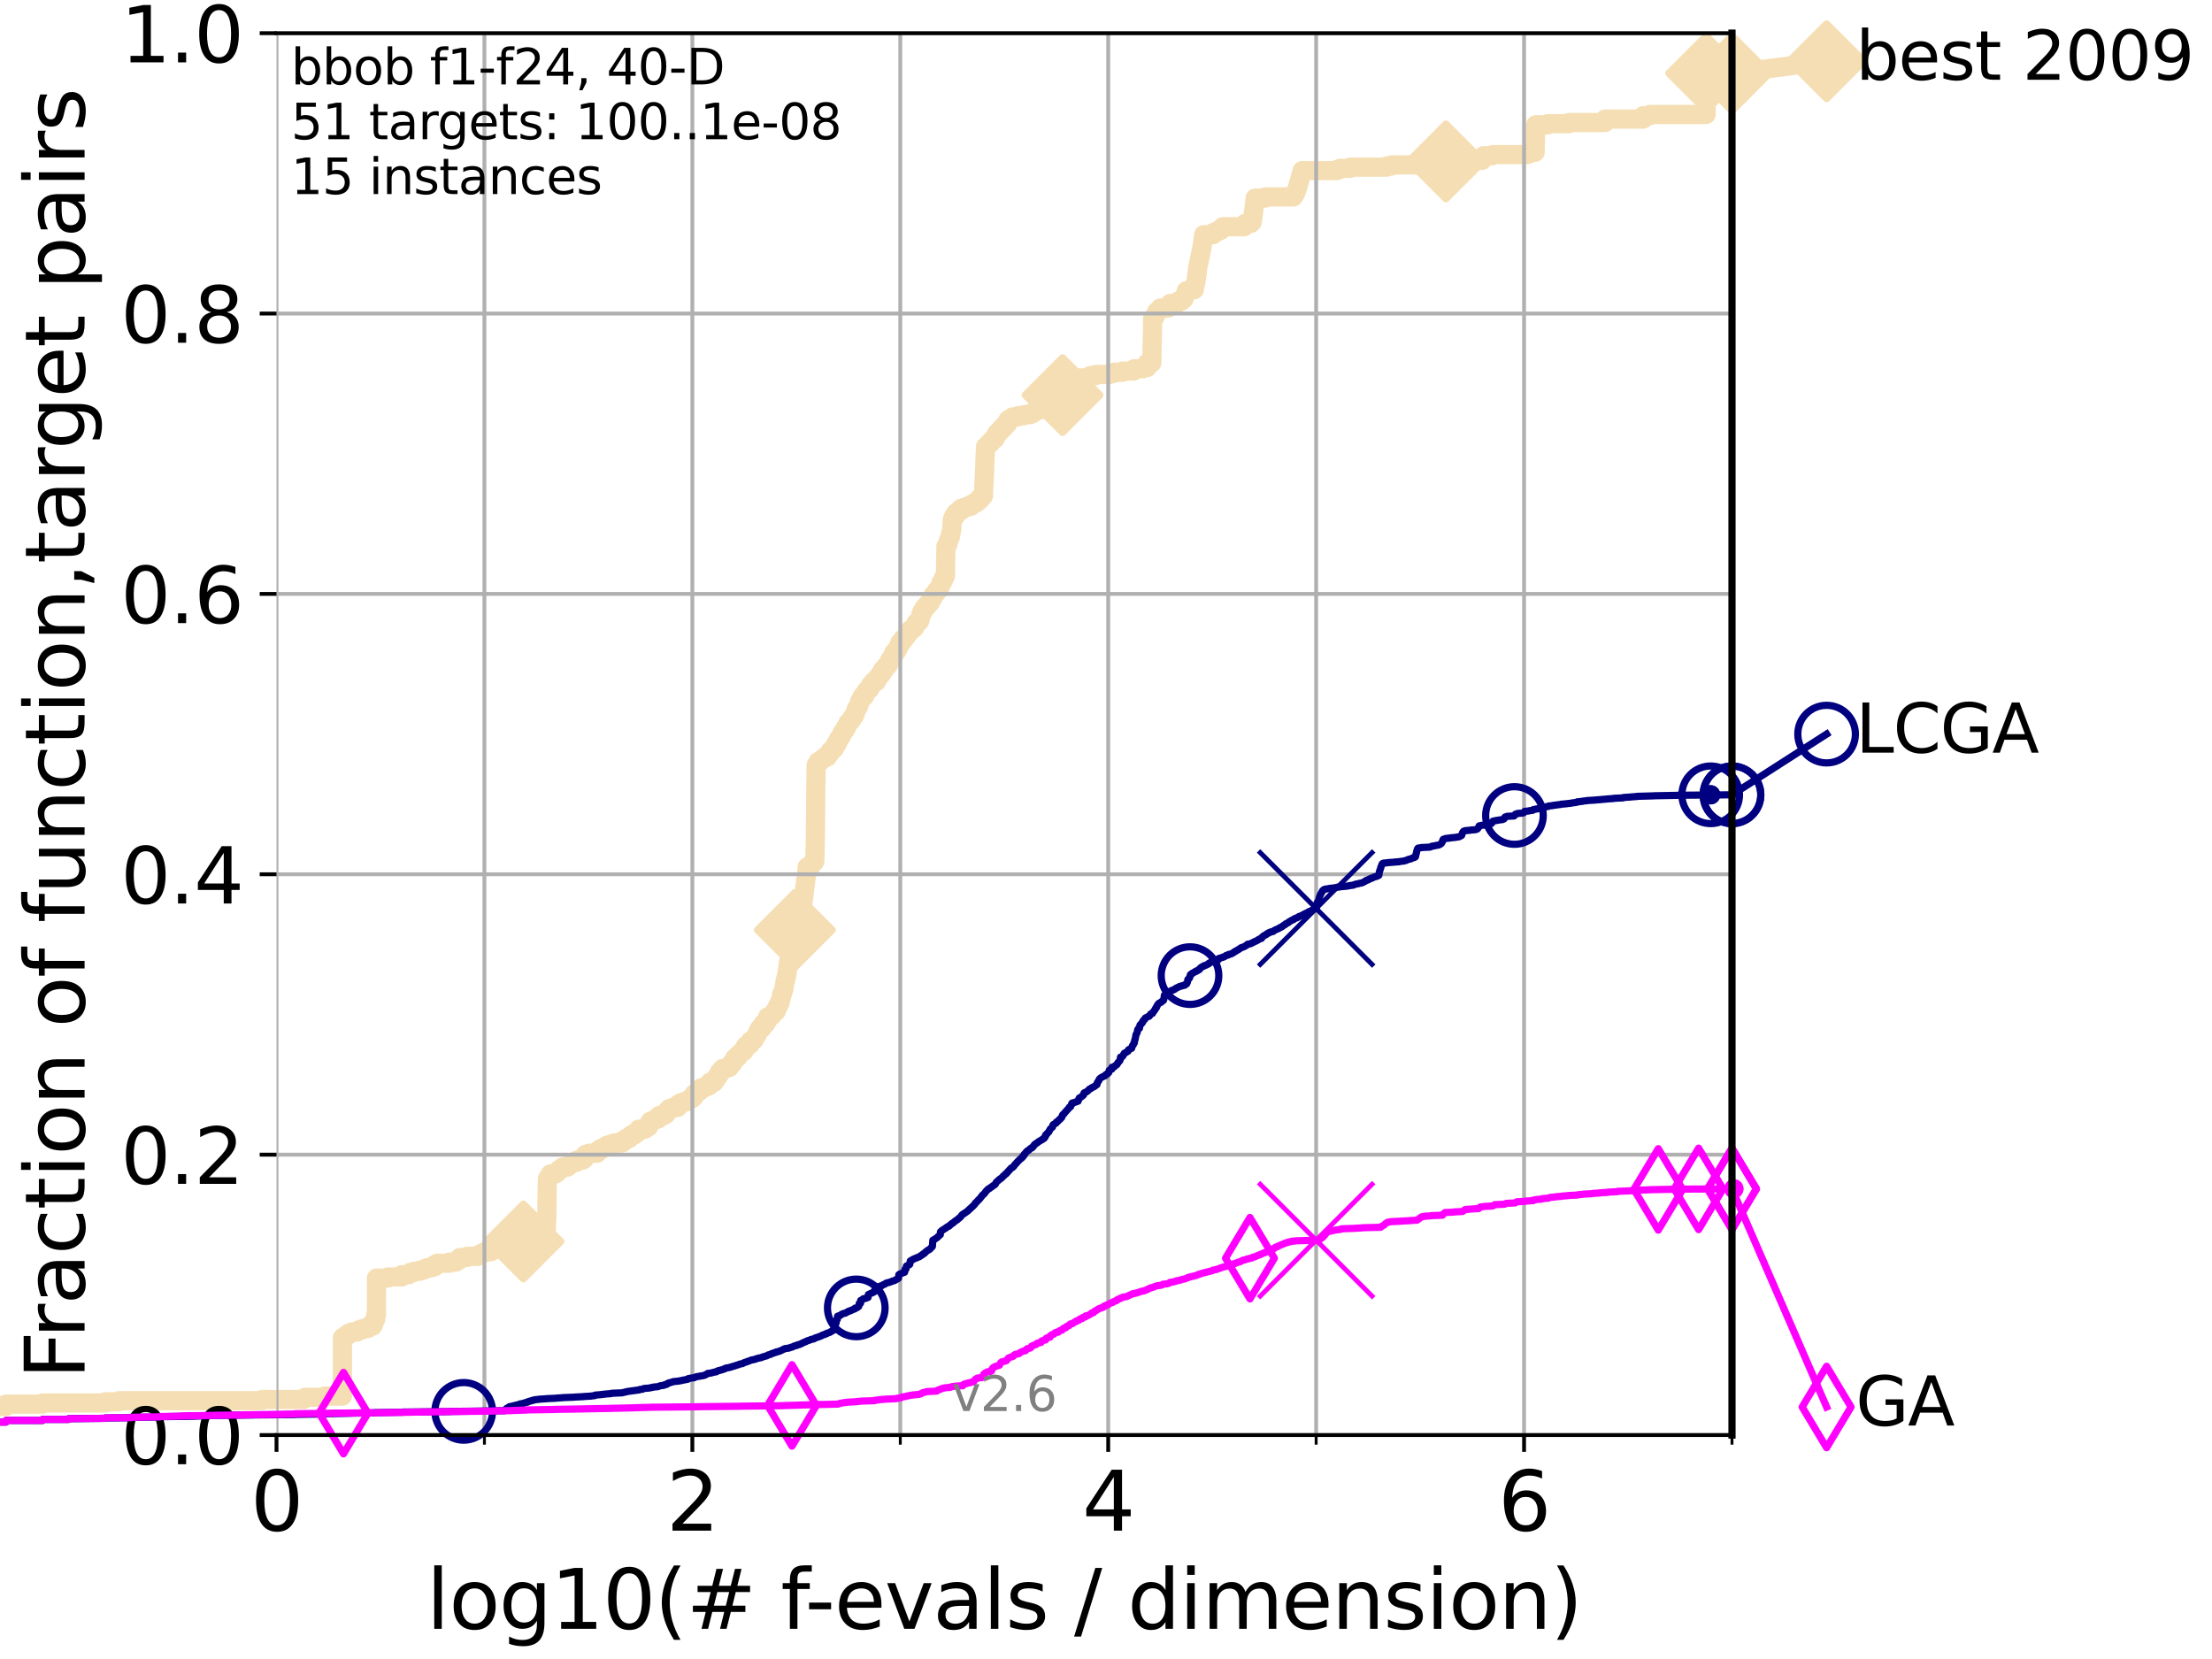 <?xml version="1.0" encoding="utf-8" standalone="no"?>
<!DOCTYPE svg PUBLIC "-//W3C//DTD SVG 1.1//EN"
  "http://www.w3.org/Graphics/SVG/1.1/DTD/svg11.dtd">
<svg xmlns:xlink="http://www.w3.org/1999/xlink" width="460.8pt" height="345.6pt" viewBox="0 0 460.8 345.6" xmlns="http://www.w3.org/2000/svg" version="1.1">
 <defs>
  <style type="text/css">*{stroke-linejoin: round; stroke-linecap: butt}</style>
 </defs>
 <g id="figure_1">
  <g id="patch_1">
   <path d="M 0 345.6 
L 460.8 345.6 
L 460.8 0 
L 0 0 
z
" style="fill: #ffffff"/>
  </g>
  <g id="axes_1">
   <g id="patch_2">
    <path d="M 57.6 298.944 
L 360.806 298.944 
L 360.806 6.912 
L 57.6 6.912 
z
" style="fill: #ffffff"/>
   </g>
   <g id="line2d_1">
    <path d="M -1 292.979 
L 1.246 292.979 
L 1.246 292.502 
L 8.873 292.502 
L 8.873 292.264 
L 21.912 292.264 
L 21.912 292.025 
L 24.812 292.025 
L 24.812 291.786 
L 54.543 291.786 
L 54.543 291.548 
L 63.245 291.548 
L 63.245 291.309 
L 63.591 291.309 
L 63.591 291.071 
L 67.582 291.071 
L 67.582 290.832 
L 71.332 290.832 
L 71.332 278.664 
L 71.78 278.664 
L 71.78 278.425 
L 72 278.425 
L 72 278.187 
L 72.432 278.187 
L 72.432 277.948 
L 72.645 277.948 
L 72.645 277.71 
L 73.268 277.71 
L 73.268 277.471 
L 74.457 277.471 
L 74.457 277.232 
L 74.837 277.232 
L 74.837 276.994 
L 75.575 276.994 
L 75.575 276.755 
L 76.63 276.755 
L 76.63 276.517 
L 76.8 276.517 
L 76.8 276.278 
L 77.629 276.278 
L 77.629 276.04 
L 77.79 276.04 
L 77.79 275.324 
L 77.95 275.324 
L 77.95 275.085 
L 78.109 275.085 
L 78.109 274.847 
L 78.267 274.847 
L 78.267 273.892 
L 78.423 273.892 
L 78.423 266.257 
L 80.759 266.257 
L 80.759 266.019 
L 83.678 266.019 
L 83.678 265.542 
L 85.148 265.542 
L 85.148 265.303 
L 85.471 265.303 
L 85.471 265.064 
L 86.307 265.064 
L 86.307 264.826 
L 87.496 264.826 
L 87.496 264.587 
L 88.249 264.587 
L 88.249 264.349 
L 88.883 264.349 
L 88.883 264.11 
L 89.839 264.11 
L 89.839 263.872 
L 90.587 263.872 
L 90.587 263.394 
L 91.069 263.394 
L 91.069 263.156 
L 93.591 263.156 
L 93.591 262.917 
L 94.995 262.917 
L 94.995 262.679 
L 95.314 262.679 
L 95.314 262.44 
L 95.753 262.44 
L 95.814 261.963 
L 97.239 261.963 
L 97.239 261.724 
L 99.499 261.724 
L 99.499 261.486 
L 99.95 261.486 
L 99.95 261.247 
L 100.439 261.247 
L 100.439 261.008 
L 100.868 261.008 
L 100.868 260.77 
L 102.232 260.77 
L 102.232 260.531 
L 102.622 260.531 
L 102.622 260.293 
L 104.962 260.293 
L 104.962 260.054 
L 105.263 260.054 
L 105.263 259.816 
L 105.669 259.816 
L 105.669 259.577 
L 107.742 259.577 
L 107.742 259.338 
L 107.872 259.338 
L 107.872 259.1 
L 108.636 259.1 
L 108.636 258.861 
L 109.038 258.861 
L 109.038 258.623 
L 110.135 258.623 
L 110.135 258.384 
L 111.09 258.384 
L 111.117 257.668 
L 111.868 257.668 
L 111.868 257.43 
L 112.283 257.43 
L 112.283 257.191 
L 112.614 257.191 
L 112.614 256.952 
L 113.406 256.952 
L 113.406 256.714 
L 113.574 256.714 
L 113.574 256.475 
L 113.789 256.475 
L 113.884 253.851 
L 113.907 253.851 
L 114.001 246.455 
L 114.025 246.455 
L 114.048 245.5 
L 114.211 245.5 
L 114.211 245.262 
L 114.396 245.262 
L 114.396 245.023 
L 114.624 245.023 
L 114.647 244.546 
L 115.726 244.546 
L 115.726 244.307 
L 116.086 244.307 
L 116.086 244.069 
L 116.233 244.069 
L 116.233 243.83 
L 116.543 243.83 
L 116.543 243.592 
L 116.968 243.592 
L 116.968 243.353 
L 117.227 243.353 
L 117.227 243.114 
L 118.265 243.114 
L 118.265 242.876 
L 118.543 242.876 
L 118.543 242.637 
L 118.836 242.637 
L 118.836 242.399 
L 118.962 242.399 
L 118.962 242.16 
L 120.03 242.16 
L 120.03 241.921 
L 120.2 241.921 
L 120.2 241.683 
L 121.393 241.683 
L 121.393 241.444 
L 121.722 241.444 
L 121.722 241.206 
L 121.893 241.206 
L 121.939 240.49 
L 122.648 240.49 
L 122.648 240.251 
L 124.374 240.251 
L 124.441 239.774 
L 124.709 239.774 
L 124.709 239.536 
L 125.038 239.536 
L 125.038 239.297 
L 125.654 239.297 
L 125.654 239.058 
L 126.213 239.058 
L 126.213 238.82 
L 126.408 238.82 
L 126.408 238.581 
L 127.181 238.581 
L 127.181 238.343 
L 127.867 238.343 
L 127.867 238.104 
L 129.623 238.104 
L 129.633 237.627 
L 130.187 237.627 
L 130.187 237.388 
L 130.394 237.388 
L 130.394 237.15 
L 131.116 237.15 
L 131.116 236.911 
L 131.248 236.911 
L 131.248 236.672 
L 131.462 236.672 
L 131.462 236.434 
L 132.163 236.434 
L 132.163 236.195 
L 132.296 236.195 
L 132.296 235.957 
L 132.812 235.957 
L 132.812 235.718 
L 133.018 235.718 
L 133.044 235.241 
L 134.368 235.241 
L 134.368 235.002 
L 134.605 235.002 
L 134.605 234.764 
L 135.093 234.764 
L 135.124 234.287 
L 135.23 234.287 
L 135.291 233.809 
L 135.464 233.809 
L 135.464 233.571 
L 136.032 233.571 
L 136.032 233.332 
L 136.52 233.332 
L 136.52 233.094 
L 137.134 233.094 
L 137.134 232.855 
L 137.284 232.855 
L 137.325 232.378 
L 138.362 232.378 
L 138.362 232.139 
L 138.737 232.139 
L 138.831 231.662 
L 138.937 231.662 
L 138.937 231.424 
L 139.154 231.424 
L 139.154 231.185 
L 139.375 231.185 
L 139.375 230.946 
L 140.056 230.946 
L 140.056 230.708 
L 141.157 230.708 
L 141.157 230.469 
L 141.3 230.469 
L 141.316 229.992 
L 141.756 229.992 
L 141.756 229.753 
L 142.368 229.753 
L 142.368 229.515 
L 143.046 229.515 
L 143.046 229.276 
L 143.482 229.276 
L 143.482 229.038 
L 143.86 229.038 
L 143.86 228.799 
L 144.277 228.799 
L 144.277 228.56 
L 144.548 228.56 
L 144.612 227.845 
L 145.009 227.845 
L 145.009 227.606 
L 145.238 227.606 
L 145.238 227.368 
L 145.665 227.368 
L 145.665 227.129 
L 145.852 227.129 
L 145.852 226.89 
L 145.985 226.89 
L 145.985 226.652 
L 146.683 226.652 
L 146.683 226.413 
L 147.248 226.413 
L 147.248 226.175 
L 147.758 226.175 
L 147.781 225.697 
L 147.874 225.697 
L 147.874 225.459 
L 148.786 225.459 
L 148.786 225.22 
L 148.959 225.22 
L 149.057 224.743 
L 149.133 224.743 
L 149.133 224.504 
L 149.324 224.504 
L 149.324 224.266 
L 149.609 224.266 
L 149.609 224.027 
L 149.768 224.027 
L 149.796 223.55 
L 149.883 223.55 
L 149.883 223.312 
L 150.242 223.312 
L 150.3 222.834 
L 150.499 222.834 
L 150.499 222.596 
L 151.33 222.596 
L 151.33 222.357 
L 151.973 222.357 
L 152.023 221.88 
L 152.236 221.88 
L 152.236 221.641 
L 152.541 221.641 
L 152.541 221.403 
L 152.656 221.403 
L 152.656 221.164 
L 152.871 221.164 
L 152.871 220.926 
L 153.013 220.926 
L 153.037 220.448 
L 153.279 220.448 
L 153.279 220.21 
L 153.747 220.21 
L 153.824 219.733 
L 154.02 219.733 
L 154.02 219.494 
L 154.292 219.494 
L 154.292 219.256 
L 154.531 219.256 
L 154.531 219.017 
L 154.971 219.017 
L 155.001 218.54 
L 155.13 218.54 
L 155.204 218.063 
L 155.397 218.063 
L 155.397 217.824 
L 155.935 217.824 
L 155.935 217.585 
L 156.245 217.585 
L 156.312 216.87 
L 156.665 216.87 
L 156.665 216.631 
L 157.118 216.631 
L 157.197 216.154 
L 157.349 216.154 
L 157.349 215.915 
L 157.54 215.915 
L 157.642 215.438 
L 157.812 215.438 
L 157.86 214.961 
L 157.998 214.961 
L 158.104 214.484 
L 158.212 214.484 
L 158.212 214.245 
L 158.702 214.245 
L 158.702 214.007 
L 158.865 214.007 
L 158.921 213.291 
L 159.477 213.291 
L 159.477 213.052 
L 159.658 213.052 
L 159.658 212.814 
L 159.792 212.814 
L 159.901 211.859 
L 160.443 211.859 
L 160.443 211.621 
L 160.801 211.621 
L 160.801 211.382 
L 161.008 211.382 
L 161.008 211.144 
L 161.198 211.144 
L 161.198 210.905 
L 161.343 210.905 
L 161.343 210.666 
L 161.712 210.666 
L 161.786 210.189 
L 161.867 210.189 
L 161.897 209.712 
L 162.123 209.712 
L 162.158 209.235 
L 162.261 209.235 
L 162.261 208.996 
L 162.483 208.996 
L 162.579 208.28 
L 162.661 208.28 
L 162.736 207.803 
L 162.791 207.803 
L 162.829 207.088 
L 162.979 207.088 
L 163.09 206.61 
L 163.131 206.61 
L 163.195 206.133 
L 163.281 206.133 
L 163.373 205.417 
L 163.395 205.417 
L 163.498 204.702 
L 163.525 204.702 
L 163.582 204.224 
L 163.648 204.224 
L 163.708 203.747 
L 163.77 203.747 
L 163.879 203.032 
L 163.93 203.032 
L 164.031 202.077 
L 164.044 202.077 
L 164.124 201.361 
L 164.158 201.361 
L 164.222 200.646 
L 164.275 200.646 
L 164.353 199.93 
L 164.389 199.93 
L 164.466 198.976 
L 164.501 198.976 
L 164.581 198.26 
L 164.624 198.26 
L 164.71 197.305 
L 164.755 197.305 
L 164.848 195.874 
L 164.889 195.874 
L 164.977 195.158 
L 165.022 195.158 
L 165.123 194.442 
L 165.288 194.442 
L 165.288 194.204 
L 165.461 194.204 
L 165.461 193.965 
L 165.588 193.965 
L 165.588 193.727 
L 165.737 193.727 
L 165.737 193.488 
L 166.042 193.488 
L 166.052 192.772 
L 166.23 192.772 
L 166.23 192.534 
L 166.371 192.534 
L 166.377 192.056 
L 166.495 192.056 
L 166.591 191.579 
L 166.613 191.579 
L 166.683 191.102 
L 166.758 191.102 
L 166.832 190.386 
L 166.897 190.386 
L 166.957 189.909 
L 167.012 189.909 
L 167.107 188.955 
L 167.142 188.955 
L 167.221 188.239 
L 167.26 188.239 
L 167.358 187.285 
L 167.399 187.285 
L 167.493 186.092 
L 167.519 186.092 
L 167.617 185.137 
L 167.65 185.137 
L 167.734 184.183 
L 167.766 184.183 
L 167.856 183.229 
L 167.887 183.229 
L 167.987 182.274 
L 168.008 182.274 
L 168.113 181.081 
L 168.121 181.081 
L 168.147 180.604 
L 168.638 180.604 
L 168.638 180.366 
L 168.979 180.366 
L 168.979 180.127 
L 169.103 180.127 
L 169.103 179.888 
L 169.284 179.888 
L 169.284 179.65 
L 169.614 179.65 
L 169.614 179.411 
L 169.743 179.411 
L 169.849 174.878 
L 169.854 174.878 
L 169.956 162.949 
L 169.979 162.949 
L 170.012 159.37 
L 170.248 159.37 
L 170.248 159.131 
L 170.373 159.131 
L 170.421 158.654 
L 170.858 158.654 
L 170.858 158.416 
L 171.149 158.416 
L 171.149 158.177 
L 171.447 158.177 
L 171.447 157.938 
L 171.763 157.938 
L 171.763 157.7 
L 172.355 157.7 
L 172.395 157.223 
L 172.672 157.223 
L 172.672 156.984 
L 172.867 156.984 
L 172.914 156.507 
L 173.216 156.507 
L 173.216 156.268 
L 173.417 156.268 
L 173.417 156.03 
L 173.76 156.03 
L 173.76 155.791 
L 173.901 155.791 
L 173.906 155.314 
L 174.021 155.314 
L 174.021 155.075 
L 174.318 155.075 
L 174.351 154.598 
L 174.572 154.598 
L 174.58 154.121 
L 174.723 154.121 
L 174.723 153.882 
L 174.896 153.882 
L 174.896 153.644 
L 175.109 153.644 
L 175.109 153.405 
L 175.254 153.405 
L 175.298 152.928 
L 175.466 152.928 
L 175.553 152.451 
L 175.804 152.451 
L 175.804 152.212 
L 175.966 152.212 
L 175.966 151.974 
L 176.102 151.974 
L 176.134 151.496 
L 176.4 151.496 
L 176.464 151.019 
L 176.614 151.019 
L 176.665 150.542 
L 176.937 150.542 
L 176.937 150.304 
L 177.152 150.304 
L 177.152 150.065 
L 177.366 150.065 
L 177.366 149.826 
L 177.514 149.826 
L 177.593 149.349 
L 177.815 149.349 
L 177.815 149.111 
L 178 149.111 
L 178.024 148.633 
L 178.202 148.633 
L 178.247 148.156 
L 178.319 148.156 
L 178.374 147.679 
L 178.536 147.679 
L 178.536 147.44 
L 178.708 147.44 
L 178.708 147.202 
L 178.848 147.202 
L 178.94 146.725 
L 178.983 146.725 
L 178.983 146.486 
L 179.103 146.486 
L 179.116 146.009 
L 179.262 146.009 
L 179.262 145.77 
L 179.449 145.77 
L 179.542 145.293 
L 179.612 145.293 
L 179.612 145.055 
L 180.108 145.055 
L 180.162 144.339 
L 180.423 144.339 
L 180.506 143.862 
L 180.767 143.862 
L 180.767 143.623 
L 181.11 143.623 
L 181.11 143.384 
L 181.23 143.384 
L 181.316 142.907 
L 181.363 142.907 
L 181.363 142.669 
L 181.596 142.669 
L 181.596 142.43 
L 181.976 142.43 
L 181.984 141.953 
L 182.604 141.953 
L 182.695 141.237 
L 183.024 141.237 
L 183.024 140.999 
L 183.143 140.999 
L 183.251 140.521 
L 183.578 140.521 
L 183.578 140.283 
L 183.752 140.283 
L 183.843 139.567 
L 184.212 139.567 
L 184.303 139.09 
L 184.493 139.09 
L 184.493 138.851 
L 184.674 138.851 
L 184.674 138.613 
L 185.006 138.613 
L 185.006 138.374 
L 185.13 138.374 
L 185.13 138.136 
L 185.247 138.136 
L 185.27 137.658 
L 185.394 137.658 
L 185.394 137.42 
L 185.579 137.42 
L 185.579 137.181 
L 185.897 137.181 
L 186.004 136.465 
L 186.1 136.465 
L 186.167 135.988 
L 186.549 135.988 
L 186.583 135.511 
L 186.913 135.511 
L 186.913 135.272 
L 187.045 135.272 
L 187.071 134.795 
L 187.229 134.795 
L 187.285 134.318 
L 187.45 134.318 
L 187.482 133.841 
L 187.892 133.841 
L 187.965 133.364 
L 188.027 133.364 
L 188.027 133.125 
L 188.399 133.125 
L 188.399 132.887 
L 188.555 132.887 
L 188.555 132.648 
L 188.766 132.648 
L 188.766 132.409 
L 188.924 132.409 
L 188.924 132.171 
L 189.062 132.171 
L 189.062 131.932 
L 189.196 131.932 
L 189.196 131.694 
L 189.518 131.694 
L 189.549 131.216 
L 189.94 131.216 
L 189.94 130.978 
L 190.317 130.978 
L 190.317 130.739 
L 190.557 130.739 
L 190.607 130.262 
L 190.728 130.262 
L 190.797 129.785 
L 191.058 129.785 
L 191.058 129.546 
L 191.426 129.546 
L 191.426 129.308 
L 191.625 129.308 
L 191.705 128.592 
L 191.78 128.592 
L 191.866 127.876 
L 192.047 127.876 
L 192.054 127.399 
L 192.328 127.399 
L 192.328 127.16 
L 192.459 127.16 
L 192.466 126.683 
L 192.682 126.683 
L 192.682 126.445 
L 193.032 126.445 
L 193.108 125.968 
L 193.314 125.968 
L 193.314 125.729 
L 193.631 125.729 
L 193.631 125.49 
L 193.81 125.49 
L 193.906 124.775 
L 194.19 124.775 
L 194.19 124.536 
L 194.381 124.536 
L 194.48 123.82 
L 194.802 123.82 
L 194.802 123.582 
L 194.986 123.582 
L 195.06 123.104 
L 195.379 123.104 
L 195.47 122.627 
L 195.639 122.627 
L 195.639 122.389 
L 195.83 122.389 
L 195.902 121.912 
L 195.987 121.912 
L 195.997 121.434 
L 196.184 121.434 
L 196.184 121.196 
L 196.396 121.196 
L 196.489 120.48 
L 196.716 120.48 
L 196.756 120.003 
L 196.95 120.003 
L 197.05 113.8 
L 197.24 113.8 
L 197.331 113.322 
L 197.494 113.322 
L 197.568 112.607 
L 197.646 112.607 
L 197.745 112.129 
L 197.851 112.129 
L 197.851 111.891 
L 197.983 111.891 
L 198.005 111.175 
L 198.114 111.175 
L 198.221 110.459 
L 198.247 110.459 
L 198.341 108.789 
L 198.364 108.789 
L 198.414 108.073 
L 198.586 108.073 
L 198.635 107.596 
L 199.02 107.596 
L 199.082 106.88 
L 199.484 106.88 
L 199.484 106.642 
L 199.628 106.642 
L 199.628 106.403 
L 200.181 106.403 
L 200.197 105.926 
L 200.859 105.926 
L 200.859 105.688 
L 201.481 105.688 
L 201.481 105.449 
L 202.292 105.449 
L 202.292 105.21 
L 202.516 105.21 
L 202.516 104.972 
L 202.921 104.972 
L 202.921 104.733 
L 203.447 104.733 
L 203.447 104.495 
L 203.609 104.495 
L 203.609 104.256 
L 204.047 104.256 
L 204.048 103.779 
L 204.467 103.779 
L 204.492 103.302 
L 204.876 103.302 
L 204.977 100.439 
L 204.988 100.439 
L 205.093 98.291 
L 205.105 98.291 
L 205.209 94.951 
L 205.222 94.951 
L 205.301 93.042 
L 205.677 93.042 
L 205.677 92.804 
L 205.843 92.804 
L 205.843 92.565 
L 206.012 92.565 
L 206.012 92.327 
L 206.369 92.327 
L 206.369 92.088 
L 206.574 92.088 
L 206.67 91.611 
L 207 91.611 
L 207 91.372 
L 207.345 91.372 
L 207.349 90.895 
L 207.532 90.895 
L 207.532 90.418 
L 207.706 90.418 
L 207.706 90.179 
L 208.119 90.179 
L 208.161 89.702 
L 208.457 89.702 
L 208.457 89.464 
L 208.778 89.464 
L 208.826 88.986 
L 209.253 88.986 
L 209.304 88.509 
L 209.58 88.509 
L 209.58 88.271 
L 209.913 88.271 
L 209.925 87.555 
L 210.179 87.555 
L 210.179 87.316 
L 210.63 87.316 
L 210.63 87.078 
L 210.967 87.078 
L 210.967 86.839 
L 212.065 86.839 
L 212.065 86.6 
L 213.345 86.6 
L 213.345 86.362 
L 214.646 86.362 
L 214.646 86.123 
L 215.177 86.123 
L 215.177 85.885 
L 215.478 85.885 
L 215.478 85.646 
L 215.696 85.646 
L 215.696 85.408 
L 216.598 85.408 
L 216.652 84.93 
L 216.895 84.93 
L 216.971 84.453 
L 218.568 84.453 
L 218.568 84.215 
L 218.979 84.215 
L 218.979 83.976 
L 219.558 83.976 
L 219.558 83.737 
L 219.759 83.737 
L 219.759 83.499 
L 220.479 83.499 
L 220.479 83.26 
L 220.898 83.26 
L 220.925 82.783 
L 221.106 82.783 
L 221.106 82.544 
L 221.343 82.544 
L 221.343 82.306 
L 222.186 82.306 
L 222.21 81.829 
L 222.529 81.829 
L 222.529 81.59 
L 223.024 81.59 
L 223.024 81.352 
L 223.149 81.352 
L 223.149 81.113 
L 223.348 81.113 
L 223.348 80.874 
L 223.859 80.874 
L 223.957 80.397 
L 224.036 80.397 
L 224.14 79.681 
L 224.227 79.681 
L 224.312 78.727 
L 226.749 78.727 
L 226.749 78.488 
L 227.139 78.488 
L 227.139 78.25 
L 228.229 78.25 
L 228.229 78.011 
L 231.167 78.011 
L 231.167 77.773 
L 232.116 77.773 
L 232.116 77.534 
L 233.848 77.534 
L 233.848 77.296 
L 236.144 77.296 
L 236.235 76.818 
L 238.082 76.818 
L 238.082 76.58 
L 238.976 76.58 
L 238.977 75.625 
L 239.939 75.625 
L 240.049 69.899 
L 240.062 69.899 
L 240.134 66.32 
L 240.306 66.32 
L 240.306 66.082 
L 240.593 66.082 
L 240.653 65.605 
L 240.754 65.605 
L 240.754 65.366 
L 240.878 65.366 
L 240.966 64.889 
L 241.305 64.889 
L 241.305 64.65 
L 241.588 64.65 
L 241.677 64.173 
L 243.353 64.173 
L 243.353 63.935 
L 243.588 63.935 
L 243.588 63.696 
L 243.743 63.696 
L 243.776 63.219 
L 245.18 63.219 
L 245.18 62.98 
L 245.401 62.98 
L 245.401 62.742 
L 246.13 62.742 
L 246.174 62.264 
L 246.676 62.264 
L 246.727 61.787 
L 246.793 61.787 
L 246.9 61.31 
L 246.98 61.31 
L 247.043 60.833 
L 247.122 60.833 
L 247.122 60.594 
L 247.805 60.594 
L 247.805 60.356 
L 248.773 60.356 
L 248.876 59.64 
L 248.935 59.64 
L 249.042 58.924 
L 249.097 58.924 
L 249.201 58.208 
L 249.227 58.208 
L 249.3 57.254 
L 249.359 57.254 
L 249.46 56.061 
L 249.48 56.061 
L 249.563 55.345 
L 249.618 55.345 
L 249.726 54.63 
L 249.774 54.63 
L 249.877 53.914 
L 249.932 53.914 
L 250.023 53.198 
L 250.07 53.198 
L 250.173 52.482 
L 250.227 52.482 
L 250.327 51.767 
L 250.363 51.767 
L 250.428 51.051 
L 250.475 51.051 
L 250.571 50.096 
L 250.596 50.096 
L 250.665 49.381 
L 250.713 49.381 
L 250.759 48.904 
L 252.722 48.904 
L 252.795 48.426 
L 253.359 48.426 
L 253.359 48.188 
L 253.867 48.188 
L 253.867 47.949 
L 254.323 47.949 
L 254.323 47.711 
L 254.519 47.711 
L 254.519 47.472 
L 254.707 47.472 
L 254.707 47.233 
L 259.182 47.233 
L 259.272 46.756 
L 259.401 46.756 
L 259.401 46.518 
L 260.627 46.518 
L 260.627 46.279 
L 260.854 46.279 
L 260.963 45.325 
L 260.996 45.325 
L 261.092 44.37 
L 261.127 44.37 
L 261.222 43.416 
L 261.246 43.416 
L 261.339 42.462 
L 261.367 42.462 
L 261.464 41.269 
L 263.566 41.269 
L 263.566 41.03 
L 269.415 41.03 
L 269.415 40.792 
L 269.613 40.792 
L 269.613 40.553 
L 269.74 40.553 
L 269.74 40.314 
L 269.89 40.314 
L 269.951 39.837 
L 270.065 39.837 
L 270.157 39.36 
L 270.225 39.36 
L 270.314 38.883 
L 270.384 38.883 
L 270.459 38.406 
L 270.514 38.406 
L 270.593 37.928 
L 270.68 37.928 
L 270.789 37.213 
L 270.846 37.213 
L 270.899 36.736 
L 270.981 36.736 
L 271.059 36.258 
L 271.127 36.258 
L 271.19 35.781 
L 271.271 35.781 
L 271.271 35.543 
L 278.462 35.543 
L 278.462 35.304 
L 279.15 35.304 
L 279.15 35.065 
L 281.311 35.065 
L 281.311 34.827 
L 288.874 34.827 
L 288.874 34.588 
L 289.928 34.588 
L 289.928 34.35 
L 298.187 34.35 
L 298.187 34.111 
L 298.759 34.111 
L 298.759 33.872 
L 301.208 33.872 
L 301.208 33.634 
L 305.566 33.634 
L 305.566 33.395 
L 308.765 33.395 
L 308.844 32.918 
L 308.925 32.918 
L 308.925 32.68 
L 309.04 32.68 
L 309.04 32.441 
L 310.897 32.441 
L 310.897 32.202 
L 318.184 32.202 
L 318.184 31.964 
L 318.823 31.964 
L 318.823 31.725 
L 319.799 31.725 
L 319.91 26.238 
L 319.914 26.238 
L 319.914 25.999 
L 322.45 25.999 
L 322.45 25.76 
L 326.888 25.76 
L 326.888 25.522 
L 334.38 25.522 
L 334.386 24.806 
L 342.323 24.806 
L 342.328 24.09 
L 343.705 24.09 
L 343.705 23.852 
L 355.405 23.852 
L 355.425 15.263 
L 360.806 15.263 
L 360.806 15.263 
" style="fill: none; stroke: #f5deb3; stroke-width: 4; stroke-linecap: square"/>
   </g>
   <g id="line2d_2">
    <defs>
     <path id="m4ba77dbd52" d="M 0 7.778 
L 7.778 0 
L 0 -7.778 
L -7.778 0 
z
" style="stroke: #f5deb3; stroke-width: 1.5; stroke-linejoin: miter"/>
    </defs>
    <g>
     <use xlink:href="#m4ba77dbd52" x="109.038" y="258.623" style="fill: #f5deb3; stroke: #f5deb3; stroke-width: 1.5; stroke-linejoin: miter"/>
     <use xlink:href="#m4ba77dbd52" x="165.588" y="193.727" style="fill: #f5deb3; stroke: #f5deb3; stroke-width: 1.5; stroke-linejoin: miter"/>
     <use xlink:href="#m4ba77dbd52" x="221.343" y="82.306" style="fill: #f5deb3; stroke: #f5deb3; stroke-width: 1.5; stroke-linejoin: miter"/>
     <use xlink:href="#m4ba77dbd52" x="301.208" y="33.634" style="fill: #f5deb3; stroke: #f5deb3; stroke-width: 1.5; stroke-linejoin: miter"/>
     <use xlink:href="#m4ba77dbd52" x="355.425" y="15.263" style="fill: #f5deb3; stroke: #f5deb3; stroke-width: 1.5; stroke-linejoin: miter"/>
     <use xlink:href="#m4ba77dbd52" x="360.806" y="15.263" style="fill: #f5deb3; stroke: #f5deb3; stroke-width: 1.5; stroke-linejoin: miter"/>
    </g>
   </g>
   <g id="line2d_3">
    <path style="fill: none; stroke: #f5deb3; stroke-width: 4; stroke-linecap: square"/>
    <g/>
   </g>
   <g id="line2d_4">
    <path d="M 360.806 15.263 
L 380.515 12.753 
" style="fill: none; stroke: #f5deb3; stroke-width: 4; stroke-linecap: square"/>
    <g>
     <use xlink:href="#m4ba77dbd52" x="360.806" y="15.263" style="fill: #f5deb3; stroke: #f5deb3; stroke-width: 1.5; stroke-linejoin: miter"/>
     <use xlink:href="#m4ba77dbd52" x="380.515" y="12.753" style="fill: #f5deb3; stroke: #f5deb3; stroke-width: 1.5; stroke-linejoin: miter"/>
    </g>
   </g>
   <g id="matplotlib.axis_1">
    <g id="xtick_1">
     <g id="line2d_5">
      <path d="M 57.6 298.944 
L 57.6 6.912 
" clip-path="url(#pba4986af05)" style="fill: none; stroke: #b0b0b0; stroke-width: 0.8; stroke-linecap: square"/>
     </g>
     <g id="line2d_6">
      <defs>
       <path id="mc7a6cad9c0" d="M 0 0 
L 0 3.5 
" style="stroke: #000000; stroke-width: 0.8"/>
      </defs>
      <g>
       <use xlink:href="#mc7a6cad9c0" x="57.6" y="298.944" style="stroke: #000000; stroke-width: 0.8"/>
      </g>
     </g>
     <g id="text_1">
      <!-- 0 -->
      <g transform="translate(52.192 318.861)scale(0.17 -0.17)">
       <defs>
        <path id="DejaVuSans-30" d="M 2034 4250 
Q 1547 4250 1301 3770 
Q 1056 3291 1056 2328 
Q 1056 1369 1301 889 
Q 1547 409 2034 409 
Q 2525 409 2770 889 
Q 3016 1369 3016 2328 
Q 3016 3291 2770 3770 
Q 2525 4250 2034 4250 
z
M 2034 4750 
Q 2819 4750 3233 4129 
Q 3647 3509 3647 2328 
Q 3647 1150 3233 529 
Q 2819 -91 2034 -91 
Q 1250 -91 836 529 
Q 422 1150 422 2328 
Q 422 3509 836 4129 
Q 1250 4750 2034 4750 
z
" transform="scale(0.016)"/>
       </defs>
       <use xlink:href="#DejaVuSans-30"/>
      </g>
     </g>
    </g>
    <g id="xtick_2">
     <g id="line2d_7">
      <path d="M 144.23 298.944 
L 144.23 6.912 
" clip-path="url(#pba4986af05)" style="fill: none; stroke: #b0b0b0; stroke-width: 0.8; stroke-linecap: square"/>
     </g>
     <g id="line2d_8">
      <g>
       <use xlink:href="#mc7a6cad9c0" x="144.23" y="298.944" style="stroke: #000000; stroke-width: 0.8"/>
      </g>
     </g>
     <g id="text_2">
      <!-- 2 -->
      <g transform="translate(138.822 318.861)scale(0.17 -0.17)">
       <defs>
        <path id="DejaVuSans-32" d="M 1228 531 
L 3431 531 
L 3431 0 
L 469 0 
L 469 531 
Q 828 903 1448 1529 
Q 2069 2156 2228 2338 
Q 2531 2678 2651 2914 
Q 2772 3150 2772 3378 
Q 2772 3750 2511 3984 
Q 2250 4219 1831 4219 
Q 1534 4219 1204 4116 
Q 875 4013 500 3803 
L 500 4441 
Q 881 4594 1212 4672 
Q 1544 4750 1819 4750 
Q 2544 4750 2975 4387 
Q 3406 4025 3406 3419 
Q 3406 3131 3298 2873 
Q 3191 2616 2906 2266 
Q 2828 2175 2409 1742 
Q 1991 1309 1228 531 
z
" transform="scale(0.016)"/>
       </defs>
       <use xlink:href="#DejaVuSans-32"/>
      </g>
     </g>
    </g>
    <g id="xtick_3">
     <g id="line2d_9">
      <path d="M 230.861 298.944 
L 230.861 6.912 
" clip-path="url(#pba4986af05)" style="fill: none; stroke: #b0b0b0; stroke-width: 0.8; stroke-linecap: square"/>
     </g>
     <g id="line2d_10">
      <g>
       <use xlink:href="#mc7a6cad9c0" x="230.861" y="298.944" style="stroke: #000000; stroke-width: 0.8"/>
      </g>
     </g>
     <g id="text_3">
      <!-- 4 -->
      <g transform="translate(225.453 318.861)scale(0.17 -0.17)">
       <defs>
        <path id="DejaVuSans-34" d="M 2419 4116 
L 825 1625 
L 2419 1625 
L 2419 4116 
z
M 2253 4666 
L 3047 4666 
L 3047 1625 
L 3713 1625 
L 3713 1100 
L 3047 1100 
L 3047 0 
L 2419 0 
L 2419 1100 
L 313 1100 
L 313 1709 
L 2253 4666 
z
" transform="scale(0.016)"/>
       </defs>
       <use xlink:href="#DejaVuSans-34"/>
      </g>
     </g>
    </g>
    <g id="xtick_4">
     <g id="line2d_11">
      <path d="M 317.491 298.944 
L 317.491 6.912 
" clip-path="url(#pba4986af05)" style="fill: none; stroke: #b0b0b0; stroke-width: 0.8; stroke-linecap: square"/>
     </g>
     <g id="line2d_12">
      <g>
       <use xlink:href="#mc7a6cad9c0" x="317.491" y="298.944" style="stroke: #000000; stroke-width: 0.8"/>
      </g>
     </g>
     <g id="text_4">
      <!-- 6 -->
      <g transform="translate(312.083 318.861)scale(0.17 -0.17)">
       <defs>
        <path id="DejaVuSans-36" d="M 2113 2584 
Q 1688 2584 1439 2293 
Q 1191 2003 1191 1497 
Q 1191 994 1439 701 
Q 1688 409 2113 409 
Q 2538 409 2786 701 
Q 3034 994 3034 1497 
Q 3034 2003 2786 2293 
Q 2538 2584 2113 2584 
z
M 3366 4563 
L 3366 3988 
Q 3128 4100 2886 4159 
Q 2644 4219 2406 4219 
Q 1781 4219 1451 3797 
Q 1122 3375 1075 2522 
Q 1259 2794 1537 2939 
Q 1816 3084 2150 3084 
Q 2853 3084 3261 2657 
Q 3669 2231 3669 1497 
Q 3669 778 3244 343 
Q 2819 -91 2113 -91 
Q 1303 -91 875 529 
Q 447 1150 447 2328 
Q 447 3434 972 4092 
Q 1497 4750 2381 4750 
Q 2619 4750 2861 4703 
Q 3103 4656 3366 4563 
z
" transform="scale(0.016)"/>
       </defs>
       <use xlink:href="#DejaVuSans-36"/>
      </g>
     </g>
    </g>
    <g id="xtick_5">
     <g id="line2d_13">
      <path d="M 100.915 298.944 
L 100.915 6.912 
" clip-path="url(#pba4986af05)" style="fill: none; stroke: #b0b0b0; stroke-width: 0.8; stroke-linecap: square"/>
     </g>
     <g id="line2d_14">
      <defs>
       <path id="m3fe709c1a8" d="M 0 0 
L 0 2 
" style="stroke: #000000; stroke-width: 0.6"/>
      </defs>
      <g>
       <use xlink:href="#m3fe709c1a8" x="100.915" y="298.944" style="stroke: #000000; stroke-width: 0.6"/>
      </g>
     </g>
    </g>
    <g id="xtick_6">
     <g id="line2d_15">
      <path d="M 187.546 298.944 
L 187.546 6.912 
" clip-path="url(#pba4986af05)" style="fill: none; stroke: #b0b0b0; stroke-width: 0.8; stroke-linecap: square"/>
     </g>
     <g id="line2d_16">
      <g>
       <use xlink:href="#m3fe709c1a8" x="187.546" y="298.944" style="stroke: #000000; stroke-width: 0.6"/>
      </g>
     </g>
    </g>
    <g id="xtick_7">
     <g id="line2d_17">
      <path d="M 274.176 298.944 
L 274.176 6.912 
" clip-path="url(#pba4986af05)" style="fill: none; stroke: #b0b0b0; stroke-width: 0.8; stroke-linecap: square"/>
     </g>
     <g id="line2d_18">
      <g>
       <use xlink:href="#m3fe709c1a8" x="274.176" y="298.944" style="stroke: #000000; stroke-width: 0.6"/>
      </g>
     </g>
    </g>
    <g id="xtick_8">
     <g id="line2d_19">
      <path d="M 360.806 298.944 
L 360.806 6.912 
" clip-path="url(#pba4986af05)" style="fill: none; stroke: #b0b0b0; stroke-width: 0.8; stroke-linecap: square"/>
     </g>
     <g id="line2d_20">
      <g>
       <use xlink:href="#m3fe709c1a8" x="360.806" y="298.944" style="stroke: #000000; stroke-width: 0.6"/>
      </g>
     </g>
    </g>
    <g id="text_5">
     <!-- log10(# f-evals / dimension) -->
     <g transform="translate(88.823 339.314)scale(0.17 -0.17)">
      <defs>
       <path id="DejaVuSans-6c" d="M 603 4863 
L 1178 4863 
L 1178 0 
L 603 0 
L 603 4863 
z
" transform="scale(0.016)"/>
       <path id="DejaVuSans-6f" d="M 1959 3097 
Q 1497 3097 1228 2736 
Q 959 2375 959 1747 
Q 959 1119 1226 758 
Q 1494 397 1959 397 
Q 2419 397 2687 759 
Q 2956 1122 2956 1747 
Q 2956 2369 2687 2733 
Q 2419 3097 1959 3097 
z
M 1959 3584 
Q 2709 3584 3137 3096 
Q 3566 2609 3566 1747 
Q 3566 888 3137 398 
Q 2709 -91 1959 -91 
Q 1206 -91 779 398 
Q 353 888 353 1747 
Q 353 2609 779 3096 
Q 1206 3584 1959 3584 
z
" transform="scale(0.016)"/>
       <path id="DejaVuSans-67" d="M 2906 1791 
Q 2906 2416 2648 2759 
Q 2391 3103 1925 3103 
Q 1463 3103 1205 2759 
Q 947 2416 947 1791 
Q 947 1169 1205 825 
Q 1463 481 1925 481 
Q 2391 481 2648 825 
Q 2906 1169 2906 1791 
z
M 3481 434 
Q 3481 -459 3084 -895 
Q 2688 -1331 1869 -1331 
Q 1566 -1331 1297 -1286 
Q 1028 -1241 775 -1147 
L 775 -588 
Q 1028 -725 1275 -790 
Q 1522 -856 1778 -856 
Q 2344 -856 2625 -561 
Q 2906 -266 2906 331 
L 2906 616 
Q 2728 306 2450 153 
Q 2172 0 1784 0 
Q 1141 0 747 490 
Q 353 981 353 1791 
Q 353 2603 747 3093 
Q 1141 3584 1784 3584 
Q 2172 3584 2450 3431 
Q 2728 3278 2906 2969 
L 2906 3500 
L 3481 3500 
L 3481 434 
z
" transform="scale(0.016)"/>
       <path id="DejaVuSans-31" d="M 794 531 
L 1825 531 
L 1825 4091 
L 703 3866 
L 703 4441 
L 1819 4666 
L 2450 4666 
L 2450 531 
L 3481 531 
L 3481 0 
L 794 0 
L 794 531 
z
" transform="scale(0.016)"/>
       <path id="DejaVuSans-28" d="M 1984 4856 
Q 1566 4138 1362 3434 
Q 1159 2731 1159 2009 
Q 1159 1288 1364 580 
Q 1569 -128 1984 -844 
L 1484 -844 
Q 1016 -109 783 600 
Q 550 1309 550 2009 
Q 550 2706 781 3412 
Q 1013 4119 1484 4856 
L 1984 4856 
z
" transform="scale(0.016)"/>
       <path id="DejaVuSans-23" d="M 3272 2816 
L 2363 2816 
L 2100 1772 
L 3016 1772 
L 3272 2816 
z
M 2803 4594 
L 2478 3297 
L 3391 3297 
L 3719 4594 
L 4219 4594 
L 3897 3297 
L 4872 3297 
L 4872 2816 
L 3775 2816 
L 3519 1772 
L 4513 1772 
L 4513 1294 
L 3397 1294 
L 3072 0 
L 2572 0 
L 2894 1294 
L 1978 1294 
L 1656 0 
L 1153 0 
L 1478 1294 
L 494 1294 
L 494 1772 
L 1594 1772 
L 1856 2816 
L 850 2816 
L 850 3297 
L 1978 3297 
L 2297 4594 
L 2803 4594 
z
" transform="scale(0.016)"/>
       <path id="DejaVuSans-20" transform="scale(0.016)"/>
       <path id="DejaVuSans-66" d="M 2375 4863 
L 2375 4384 
L 1825 4384 
Q 1516 4384 1395 4259 
Q 1275 4134 1275 3809 
L 1275 3500 
L 2222 3500 
L 2222 3053 
L 1275 3053 
L 1275 0 
L 697 0 
L 697 3053 
L 147 3053 
L 147 3500 
L 697 3500 
L 697 3744 
Q 697 4328 969 4595 
Q 1241 4863 1831 4863 
L 2375 4863 
z
" transform="scale(0.016)"/>
       <path id="DejaVuSans-2d" d="M 313 2009 
L 1997 2009 
L 1997 1497 
L 313 1497 
L 313 2009 
z
" transform="scale(0.016)"/>
       <path id="DejaVuSans-65" d="M 3597 1894 
L 3597 1613 
L 953 1613 
Q 991 1019 1311 708 
Q 1631 397 2203 397 
Q 2534 397 2845 478 
Q 3156 559 3463 722 
L 3463 178 
Q 3153 47 2828 -22 
Q 2503 -91 2169 -91 
Q 1331 -91 842 396 
Q 353 884 353 1716 
Q 353 2575 817 3079 
Q 1281 3584 2069 3584 
Q 2775 3584 3186 3129 
Q 3597 2675 3597 1894 
z
M 3022 2063 
Q 3016 2534 2758 2815 
Q 2500 3097 2075 3097 
Q 1594 3097 1305 2825 
Q 1016 2553 972 2059 
L 3022 2063 
z
" transform="scale(0.016)"/>
       <path id="DejaVuSans-76" d="M 191 3500 
L 800 3500 
L 1894 563 
L 2988 3500 
L 3597 3500 
L 2284 0 
L 1503 0 
L 191 3500 
z
" transform="scale(0.016)"/>
       <path id="DejaVuSans-61" d="M 2194 1759 
Q 1497 1759 1228 1600 
Q 959 1441 959 1056 
Q 959 750 1161 570 
Q 1363 391 1709 391 
Q 2188 391 2477 730 
Q 2766 1069 2766 1631 
L 2766 1759 
L 2194 1759 
z
M 3341 1997 
L 3341 0 
L 2766 0 
L 2766 531 
Q 2569 213 2275 61 
Q 1981 -91 1556 -91 
Q 1019 -91 701 211 
Q 384 513 384 1019 
Q 384 1609 779 1909 
Q 1175 2209 1959 2209 
L 2766 2209 
L 2766 2266 
Q 2766 2663 2505 2880 
Q 2244 3097 1772 3097 
Q 1472 3097 1187 3025 
Q 903 2953 641 2809 
L 641 3341 
Q 956 3463 1253 3523 
Q 1550 3584 1831 3584 
Q 2591 3584 2966 3190 
Q 3341 2797 3341 1997 
z
" transform="scale(0.016)"/>
       <path id="DejaVuSans-73" d="M 2834 3397 
L 2834 2853 
Q 2591 2978 2328 3040 
Q 2066 3103 1784 3103 
Q 1356 3103 1142 2972 
Q 928 2841 928 2578 
Q 928 2378 1081 2264 
Q 1234 2150 1697 2047 
L 1894 2003 
Q 2506 1872 2764 1633 
Q 3022 1394 3022 966 
Q 3022 478 2636 193 
Q 2250 -91 1575 -91 
Q 1294 -91 989 -36 
Q 684 19 347 128 
L 347 722 
Q 666 556 975 473 
Q 1284 391 1588 391 
Q 1994 391 2212 530 
Q 2431 669 2431 922 
Q 2431 1156 2273 1281 
Q 2116 1406 1581 1522 
L 1381 1569 
Q 847 1681 609 1914 
Q 372 2147 372 2553 
Q 372 3047 722 3315 
Q 1072 3584 1716 3584 
Q 2034 3584 2315 3537 
Q 2597 3491 2834 3397 
z
" transform="scale(0.016)"/>
       <path id="DejaVuSans-2f" d="M 1625 4666 
L 2156 4666 
L 531 -594 
L 0 -594 
L 1625 4666 
z
" transform="scale(0.016)"/>
       <path id="DejaVuSans-64" d="M 2906 2969 
L 2906 4863 
L 3481 4863 
L 3481 0 
L 2906 0 
L 2906 525 
Q 2725 213 2448 61 
Q 2172 -91 1784 -91 
Q 1150 -91 751 415 
Q 353 922 353 1747 
Q 353 2572 751 3078 
Q 1150 3584 1784 3584 
Q 2172 3584 2448 3432 
Q 2725 3281 2906 2969 
z
M 947 1747 
Q 947 1113 1208 752 
Q 1469 391 1925 391 
Q 2381 391 2643 752 
Q 2906 1113 2906 1747 
Q 2906 2381 2643 2742 
Q 2381 3103 1925 3103 
Q 1469 3103 1208 2742 
Q 947 2381 947 1747 
z
" transform="scale(0.016)"/>
       <path id="DejaVuSans-69" d="M 603 3500 
L 1178 3500 
L 1178 0 
L 603 0 
L 603 3500 
z
M 603 4863 
L 1178 4863 
L 1178 4134 
L 603 4134 
L 603 4863 
z
" transform="scale(0.016)"/>
       <path id="DejaVuSans-6d" d="M 3328 2828 
Q 3544 3216 3844 3400 
Q 4144 3584 4550 3584 
Q 5097 3584 5394 3201 
Q 5691 2819 5691 2113 
L 5691 0 
L 5113 0 
L 5113 2094 
Q 5113 2597 4934 2840 
Q 4756 3084 4391 3084 
Q 3944 3084 3684 2787 
Q 3425 2491 3425 1978 
L 3425 0 
L 2847 0 
L 2847 2094 
Q 2847 2600 2669 2842 
Q 2491 3084 2119 3084 
Q 1678 3084 1418 2786 
Q 1159 2488 1159 1978 
L 1159 0 
L 581 0 
L 581 3500 
L 1159 3500 
L 1159 2956 
Q 1356 3278 1631 3431 
Q 1906 3584 2284 3584 
Q 2666 3584 2933 3390 
Q 3200 3197 3328 2828 
z
" transform="scale(0.016)"/>
       <path id="DejaVuSans-6e" d="M 3513 2113 
L 3513 0 
L 2938 0 
L 2938 2094 
Q 2938 2591 2744 2837 
Q 2550 3084 2163 3084 
Q 1697 3084 1428 2787 
Q 1159 2491 1159 1978 
L 1159 0 
L 581 0 
L 581 3500 
L 1159 3500 
L 1159 2956 
Q 1366 3272 1645 3428 
Q 1925 3584 2291 3584 
Q 2894 3584 3203 3211 
Q 3513 2838 3513 2113 
z
" transform="scale(0.016)"/>
       <path id="DejaVuSans-29" d="M 513 4856 
L 1013 4856 
Q 1481 4119 1714 3412 
Q 1947 2706 1947 2009 
Q 1947 1309 1714 600 
Q 1481 -109 1013 -844 
L 513 -844 
Q 928 -128 1133 580 
Q 1338 1288 1338 2009 
Q 1338 2731 1133 3434 
Q 928 4138 513 4856 
z
" transform="scale(0.016)"/>
      </defs>
      <use xlink:href="#DejaVuSans-6c"/>
      <use xlink:href="#DejaVuSans-6f" x="27.783"/>
      <use xlink:href="#DejaVuSans-67" x="88.965"/>
      <use xlink:href="#DejaVuSans-31" x="152.441"/>
      <use xlink:href="#DejaVuSans-30" x="216.064"/>
      <use xlink:href="#DejaVuSans-28" x="279.688"/>
      <use xlink:href="#DejaVuSans-23" x="318.701"/>
      <use xlink:href="#DejaVuSans-20" x="402.49"/>
      <use xlink:href="#DejaVuSans-66" x="434.277"/>
      <use xlink:href="#DejaVuSans-2d" x="463.982"/>
      <use xlink:href="#DejaVuSans-65" x="500.066"/>
      <use xlink:href="#DejaVuSans-76" x="561.59"/>
      <use xlink:href="#DejaVuSans-61" x="620.77"/>
      <use xlink:href="#DejaVuSans-6c" x="682.049"/>
      <use xlink:href="#DejaVuSans-73" x="709.832"/>
      <use xlink:href="#DejaVuSans-20" x="761.932"/>
      <use xlink:href="#DejaVuSans-2f" x="793.719"/>
      <use xlink:href="#DejaVuSans-20" x="827.41"/>
      <use xlink:href="#DejaVuSans-64" x="859.197"/>
      <use xlink:href="#DejaVuSans-69" x="922.674"/>
      <use xlink:href="#DejaVuSans-6d" x="950.457"/>
      <use xlink:href="#DejaVuSans-65" x="1047.869"/>
      <use xlink:href="#DejaVuSans-6e" x="1109.393"/>
      <use xlink:href="#DejaVuSans-73" x="1172.771"/>
      <use xlink:href="#DejaVuSans-69" x="1224.871"/>
      <use xlink:href="#DejaVuSans-6f" x="1252.654"/>
      <use xlink:href="#DejaVuSans-6e" x="1313.836"/>
      <use xlink:href="#DejaVuSans-29" x="1377.215"/>
     </g>
    </g>
   </g>
   <g id="matplotlib.axis_2">
    <g id="ytick_1">
     <g id="line2d_21">
      <path d="M 57.6 298.944 
L 360.806 298.944 
" clip-path="url(#pba4986af05)" style="fill: none; stroke: #b0b0b0; stroke-width: 0.8; stroke-linecap: square"/>
     </g>
     <g id="line2d_22">
      <defs>
       <path id="m2b1f66983c" d="M 0 0 
L -3.5 0 
" style="stroke: #000000; stroke-width: 0.8"/>
      </defs>
      <g>
       <use xlink:href="#m2b1f66983c" x="57.6" y="298.944" style="stroke: #000000; stroke-width: 0.8"/>
      </g>
     </g>
     <g id="text_6">
      <!-- 0.0 -->
      <g transform="translate(25.155 305.023)scale(0.16 -0.16)">
       <defs>
        <path id="DejaVuSans-2e" d="M 684 794 
L 1344 794 
L 1344 0 
L 684 0 
L 684 794 
z
" transform="scale(0.016)"/>
       </defs>
       <use xlink:href="#DejaVuSans-30"/>
       <use xlink:href="#DejaVuSans-2e" x="63.623"/>
       <use xlink:href="#DejaVuSans-30" x="95.41"/>
      </g>
     </g>
    </g>
    <g id="ytick_2">
     <g id="line2d_23">
      <path d="M 57.6 240.538 
L 360.806 240.538 
" clip-path="url(#pba4986af05)" style="fill: none; stroke: #b0b0b0; stroke-width: 0.8; stroke-linecap: square"/>
     </g>
     <g id="line2d_24">
      <g>
       <use xlink:href="#m2b1f66983c" x="57.6" y="240.538" style="stroke: #000000; stroke-width: 0.8"/>
      </g>
     </g>
     <g id="text_7">
      <!-- 0.2 -->
      <g transform="translate(25.155 246.616)scale(0.16 -0.16)">
       <use xlink:href="#DejaVuSans-30"/>
       <use xlink:href="#DejaVuSans-2e" x="63.623"/>
       <use xlink:href="#DejaVuSans-32" x="95.41"/>
      </g>
     </g>
    </g>
    <g id="ytick_3">
     <g id="line2d_25">
      <path d="M 57.6 182.131 
L 360.806 182.131 
" clip-path="url(#pba4986af05)" style="fill: none; stroke: #b0b0b0; stroke-width: 0.8; stroke-linecap: square"/>
     </g>
     <g id="line2d_26">
      <g>
       <use xlink:href="#m2b1f66983c" x="57.6" y="182.131" style="stroke: #000000; stroke-width: 0.8"/>
      </g>
     </g>
     <g id="text_8">
      <!-- 0.4 -->
      <g transform="translate(25.155 188.21)scale(0.16 -0.16)">
       <use xlink:href="#DejaVuSans-30"/>
       <use xlink:href="#DejaVuSans-2e" x="63.623"/>
       <use xlink:href="#DejaVuSans-34" x="95.41"/>
      </g>
     </g>
    </g>
    <g id="ytick_4">
     <g id="line2d_27">
      <path d="M 57.6 123.725 
L 360.806 123.725 
" clip-path="url(#pba4986af05)" style="fill: none; stroke: #b0b0b0; stroke-width: 0.8; stroke-linecap: square"/>
     </g>
     <g id="line2d_28">
      <g>
       <use xlink:href="#m2b1f66983c" x="57.6" y="123.725" style="stroke: #000000; stroke-width: 0.8"/>
      </g>
     </g>
     <g id="text_9">
      <!-- 0.6 -->
      <g transform="translate(25.155 129.804)scale(0.16 -0.16)">
       <use xlink:href="#DejaVuSans-30"/>
       <use xlink:href="#DejaVuSans-2e" x="63.623"/>
       <use xlink:href="#DejaVuSans-36" x="95.41"/>
      </g>
     </g>
    </g>
    <g id="ytick_5">
     <g id="line2d_29">
      <path d="M 57.6 65.318 
L 360.806 65.318 
" clip-path="url(#pba4986af05)" style="fill: none; stroke: #b0b0b0; stroke-width: 0.8; stroke-linecap: square"/>
     </g>
     <g id="line2d_30">
      <g>
       <use xlink:href="#m2b1f66983c" x="57.6" y="65.318" style="stroke: #000000; stroke-width: 0.8"/>
      </g>
     </g>
     <g id="text_10">
      <!-- 0.8 -->
      <g transform="translate(25.155 71.397)scale(0.16 -0.16)">
       <defs>
        <path id="DejaVuSans-38" d="M 2034 2216 
Q 1584 2216 1326 1975 
Q 1069 1734 1069 1313 
Q 1069 891 1326 650 
Q 1584 409 2034 409 
Q 2484 409 2743 651 
Q 3003 894 3003 1313 
Q 3003 1734 2745 1975 
Q 2488 2216 2034 2216 
z
M 1403 2484 
Q 997 2584 770 2862 
Q 544 3141 544 3541 
Q 544 4100 942 4425 
Q 1341 4750 2034 4750 
Q 2731 4750 3128 4425 
Q 3525 4100 3525 3541 
Q 3525 3141 3298 2862 
Q 3072 2584 2669 2484 
Q 3125 2378 3379 2068 
Q 3634 1759 3634 1313 
Q 3634 634 3220 271 
Q 2806 -91 2034 -91 
Q 1263 -91 848 271 
Q 434 634 434 1313 
Q 434 1759 690 2068 
Q 947 2378 1403 2484 
z
M 1172 3481 
Q 1172 3119 1398 2916 
Q 1625 2713 2034 2713 
Q 2441 2713 2670 2916 
Q 2900 3119 2900 3481 
Q 2900 3844 2670 4047 
Q 2441 4250 2034 4250 
Q 1625 4250 1398 4047 
Q 1172 3844 1172 3481 
z
" transform="scale(0.016)"/>
       </defs>
       <use xlink:href="#DejaVuSans-30"/>
       <use xlink:href="#DejaVuSans-2e" x="63.623"/>
       <use xlink:href="#DejaVuSans-38" x="95.41"/>
      </g>
     </g>
    </g>
    <g id="ytick_6">
     <g id="line2d_31">
      <path d="M 57.6 6.912 
L 360.806 6.912 
" clip-path="url(#pba4986af05)" style="fill: none; stroke: #b0b0b0; stroke-width: 0.8; stroke-linecap: square"/>
     </g>
     <g id="line2d_32">
      <g>
       <use xlink:href="#m2b1f66983c" x="57.6" y="6.912" style="stroke: #000000; stroke-width: 0.8"/>
      </g>
     </g>
     <g id="text_11">
      <!-- 1.0 -->
      <g transform="translate(25.155 12.991)scale(0.16 -0.16)">
       <use xlink:href="#DejaVuSans-31"/>
       <use xlink:href="#DejaVuSans-2e" x="63.623"/>
       <use xlink:href="#DejaVuSans-30" x="95.41"/>
      </g>
     </g>
    </g>
    <g id="text_12">
     <!-- Fraction of function,target pairs -->
     <g transform="translate(17.62 287.313)rotate(-90)scale(0.17 -0.17)">
      <defs>
       <path id="DejaVuSans-46" d="M 628 4666 
L 3309 4666 
L 3309 4134 
L 1259 4134 
L 1259 2759 
L 3109 2759 
L 3109 2228 
L 1259 2228 
L 1259 0 
L 628 0 
L 628 4666 
z
" transform="scale(0.016)"/>
       <path id="DejaVuSans-72" d="M 2631 2963 
Q 2534 3019 2420 3045 
Q 2306 3072 2169 3072 
Q 1681 3072 1420 2755 
Q 1159 2438 1159 1844 
L 1159 0 
L 581 0 
L 581 3500 
L 1159 3500 
L 1159 2956 
Q 1341 3275 1631 3429 
Q 1922 3584 2338 3584 
Q 2397 3584 2469 3576 
Q 2541 3569 2628 3553 
L 2631 2963 
z
" transform="scale(0.016)"/>
       <path id="DejaVuSans-63" d="M 3122 3366 
L 3122 2828 
Q 2878 2963 2633 3030 
Q 2388 3097 2138 3097 
Q 1578 3097 1268 2742 
Q 959 2388 959 1747 
Q 959 1106 1268 751 
Q 1578 397 2138 397 
Q 2388 397 2633 464 
Q 2878 531 3122 666 
L 3122 134 
Q 2881 22 2623 -34 
Q 2366 -91 2075 -91 
Q 1284 -91 818 406 
Q 353 903 353 1747 
Q 353 2603 823 3093 
Q 1294 3584 2113 3584 
Q 2378 3584 2631 3529 
Q 2884 3475 3122 3366 
z
" transform="scale(0.016)"/>
       <path id="DejaVuSans-74" d="M 1172 4494 
L 1172 3500 
L 2356 3500 
L 2356 3053 
L 1172 3053 
L 1172 1153 
Q 1172 725 1289 603 
Q 1406 481 1766 481 
L 2356 481 
L 2356 0 
L 1766 0 
Q 1100 0 847 248 
Q 594 497 594 1153 
L 594 3053 
L 172 3053 
L 172 3500 
L 594 3500 
L 594 4494 
L 1172 4494 
z
" transform="scale(0.016)"/>
       <path id="DejaVuSans-75" d="M 544 1381 
L 544 3500 
L 1119 3500 
L 1119 1403 
Q 1119 906 1312 657 
Q 1506 409 1894 409 
Q 2359 409 2629 706 
Q 2900 1003 2900 1516 
L 2900 3500 
L 3475 3500 
L 3475 0 
L 2900 0 
L 2900 538 
Q 2691 219 2414 64 
Q 2138 -91 1772 -91 
Q 1169 -91 856 284 
Q 544 659 544 1381 
z
M 1991 3584 
L 1991 3584 
z
" transform="scale(0.016)"/>
       <path id="DejaVuSans-2c" d="M 750 794 
L 1409 794 
L 1409 256 
L 897 -744 
L 494 -744 
L 750 256 
L 750 794 
z
" transform="scale(0.016)"/>
       <path id="DejaVuSans-70" d="M 1159 525 
L 1159 -1331 
L 581 -1331 
L 581 3500 
L 1159 3500 
L 1159 2969 
Q 1341 3281 1617 3432 
Q 1894 3584 2278 3584 
Q 2916 3584 3314 3078 
Q 3713 2572 3713 1747 
Q 3713 922 3314 415 
Q 2916 -91 2278 -91 
Q 1894 -91 1617 61 
Q 1341 213 1159 525 
z
M 3116 1747 
Q 3116 2381 2855 2742 
Q 2594 3103 2138 3103 
Q 1681 3103 1420 2742 
Q 1159 2381 1159 1747 
Q 1159 1113 1420 752 
Q 1681 391 2138 391 
Q 2594 391 2855 752 
Q 3116 1113 3116 1747 
z
" transform="scale(0.016)"/>
      </defs>
      <use xlink:href="#DejaVuSans-46"/>
      <use xlink:href="#DejaVuSans-72" x="50.27"/>
      <use xlink:href="#DejaVuSans-61" x="91.383"/>
      <use xlink:href="#DejaVuSans-63" x="152.662"/>
      <use xlink:href="#DejaVuSans-74" x="207.643"/>
      <use xlink:href="#DejaVuSans-69" x="246.852"/>
      <use xlink:href="#DejaVuSans-6f" x="274.635"/>
      <use xlink:href="#DejaVuSans-6e" x="335.816"/>
      <use xlink:href="#DejaVuSans-20" x="399.195"/>
      <use xlink:href="#DejaVuSans-6f" x="430.982"/>
      <use xlink:href="#DejaVuSans-66" x="492.164"/>
      <use xlink:href="#DejaVuSans-20" x="527.369"/>
      <use xlink:href="#DejaVuSans-66" x="559.156"/>
      <use xlink:href="#DejaVuSans-75" x="594.361"/>
      <use xlink:href="#DejaVuSans-6e" x="657.74"/>
      <use xlink:href="#DejaVuSans-63" x="721.119"/>
      <use xlink:href="#DejaVuSans-74" x="776.1"/>
      <use xlink:href="#DejaVuSans-69" x="815.309"/>
      <use xlink:href="#DejaVuSans-6f" x="843.092"/>
      <use xlink:href="#DejaVuSans-6e" x="904.273"/>
      <use xlink:href="#DejaVuSans-2c" x="967.652"/>
      <use xlink:href="#DejaVuSans-74" x="999.439"/>
      <use xlink:href="#DejaVuSans-61" x="1038.648"/>
      <use xlink:href="#DejaVuSans-72" x="1099.928"/>
      <use xlink:href="#DejaVuSans-67" x="1139.291"/>
      <use xlink:href="#DejaVuSans-65" x="1202.768"/>
      <use xlink:href="#DejaVuSans-74" x="1264.291"/>
      <use xlink:href="#DejaVuSans-20" x="1303.5"/>
      <use xlink:href="#DejaVuSans-70" x="1335.287"/>
      <use xlink:href="#DejaVuSans-61" x="1398.764"/>
      <use xlink:href="#DejaVuSans-69" x="1460.043"/>
      <use xlink:href="#DejaVuSans-72" x="1487.826"/>
      <use xlink:href="#DejaVuSans-73" x="1528.939"/>
     </g>
    </g>
   </g>
   <g id="line2d_33">
    <defs>
     <path id="mdb38908b09" d="M 0 1.5 
C 0.398 1.5 0.779 1.342 1.061 1.061 
C 1.342 0.779 1.5 0.398 1.5 0 
C 1.5 -0.398 1.342 -0.779 1.061 -1.061 
C 0.779 -1.342 0.398 -1.5 0 -1.5 
C -0.398 -1.5 -0.779 -1.342 -1.061 -1.061 
C -1.342 -0.779 -1.5 -0.398 -1.5 0 
C -1.5 0.398 -1.342 0.779 -1.061 1.061 
C -0.779 1.342 -0.398 1.5 0 1.5 
z
" style="stroke: #f5deb3"/>
    </defs>
    <g>
     <use xlink:href="#mdb38908b09" x="355.425" y="15.263" style="fill: #f5deb3; stroke: #f5deb3"/>
     <use xlink:href="#mdb38908b09" x="355.425" y="15.263" style="fill: #f5deb3; stroke: #f5deb3"/>
    </g>
   </g>
   <g id="line2d_34">
    <defs>
     <path id="mb4088897f9" d="M 0 1.5 
C 0.398 1.5 0.779 1.342 1.061 1.061 
C 1.342 0.779 1.5 0.398 1.5 0 
C 1.5 -0.398 1.342 -0.779 1.061 -1.061 
C 0.779 -1.342 0.398 -1.5 0 -1.5 
C -0.398 -1.5 -0.779 -1.342 -1.061 -1.061 
C -1.342 -0.779 -1.5 -0.398 -1.5 0 
C -1.5 0.398 -1.342 0.779 -1.061 1.061 
C -0.779 1.342 -0.398 1.5 0 1.5 
z
" style="stroke: #000080"/>
    </defs>
    <g>
     <use xlink:href="#mb4088897f9" x="356.37" y="165.573" style="fill: #000080; stroke: #000080"/>
     <use xlink:href="#mb4088897f9" x="356.37" y="165.573" style="fill: #000080; stroke: #000080"/>
    </g>
   </g>
   <g id="line2d_35">
    <path d="M -1 296.24 
L 1.246 296.24 
L 1.246 295.906 
L 8.873 295.906 
L 8.873 295.683 
L 14.285 295.683 
L 14.285 295.54 
L 21.912 295.461 
L 21.912 295.397 
L 27.324 295.333 
L 27.324 295.254 
L 33.315 295.19 
L 33.315 295.127 
L 40.363 295.031 
L 40.363 295.015 
L 43.596 294.92 
L 43.596 294.872 
L 52.805 294.777 
L 52.805 294.761 
L 61.418 294.681 
L 61.418 294.649 
L 67.857 294.554 
L 67.857 294.506 
L 73.063 294.411 
L 73.063 294.395 
L 77.95 294.315 
L 77.95 294.284 
L 83.912 294.188 
L 83.912 294.156 
L 93.729 294.061 
L 93.798 294.029 
L 101.242 293.934 
L 101.242 293.918 
L 105.15 293.87 
L 105.225 293.663 
L 105.411 293.584 
L 105.522 293.409 
L 105.742 293.313 
L 105.851 293.218 
L 106.031 293.122 
L 106.102 293.043 
L 106.665 292.947 
L 106.768 292.884 
L 107.345 292.788 
L 107.412 292.725 
L 107.97 292.629 
L 108.066 292.598 
L 108.258 292.502 
L 108.29 292.47 
L 108.915 292.375 
L 109.007 292.327 
L 109.371 292.232 
L 109.46 292.184 
L 109.903 292.089 
L 109.961 292.009 
L 110.307 291.914 
L 110.307 291.898 
L 110.758 291.802 
L 110.814 291.739 
L 111.281 291.659 
L 111.362 291.595 
L 112.309 291.5 
L 112.309 291.484 
L 113.742 291.389 
L 113.742 291.373 
L 115.811 291.277 
L 115.811 291.261 
L 117.207 291.166 
L 117.207 291.15 
L 119.687 291.055 
L 119.687 291.039 
L 121.55 290.943 
L 121.55 290.927 
L 123.16 290.832 
L 123.16 290.816 
L 123.95 290.721 
L 123.978 290.625 
L 125.181 290.53 
L 125.181 290.514 
L 126.103 290.418 
L 126.103 290.403 
L 127.331 290.307 
L 127.435 290.243 
L 129.653 290.148 
L 129.745 290.1 
L 130.236 290.005 
L 130.276 289.973 
L 130.754 289.878 
L 130.754 289.862 
L 131.536 289.766 
L 131.536 289.75 
L 132.349 289.655 
L 132.349 289.639 
L 133.163 289.544 
L 133.256 289.464 
L 133.861 289.4 
L 133.861 289.353 
L 134.161 289.257 
L 134.161 289.241 
L 135.336 289.146 
L 135.419 289.098 
L 136.032 289.003 
L 136.105 288.955 
L 137.106 288.86 
L 137.189 288.812 
L 137.447 288.717 
L 137.528 288.685 
L 138.272 288.589 
L 138.317 288.51 
L 138.756 288.43 
L 138.756 288.382 
L 138.925 288.367 
L 139.012 288.208 
L 139.295 288.144 
L 139.295 288.096 
L 139.754 288.001 
L 139.85 287.937 
L 140.261 287.842 
L 140.29 287.81 
L 141.305 287.714 
L 141.305 287.699 
L 141.959 287.603 
L 142.028 287.555 
L 142.595 287.46 
L 142.693 287.428 
L 143.256 287.333 
L 143.33 287.205 
L 143.841 287.11 
L 143.841 287.094 
L 144.64 286.999 
L 144.709 286.935 
L 145 286.84 
L 145.09 286.792 
L 145.752 286.696 
L 145.843 286.665 
L 146.492 286.569 
L 146.492 286.553 
L 146.864 286.458 
L 146.957 286.394 
L 147.152 286.299 
L 147.212 286.251 
L 147.38 286.187 
L 147.435 286.108 
L 148.228 286.013 
L 148.338 285.949 
L 148.786 285.853 
L 148.786 285.838 
L 149.267 285.758 
L 149.332 285.663 
L 149.584 285.567 
L 149.584 285.551 
L 150.035 285.456 
L 150.132 285.408 
L 150.557 285.313 
L 150.664 285.233 
L 150.959 285.17 
L 150.992 285.09 
L 151.304 284.995 
L 151.304 284.979 
L 151.924 284.883 
L 151.958 284.851 
L 152.371 284.756 
L 152.463 284.708 
L 152.811 284.613 
L 152.877 284.581 
L 153.268 284.486 
L 153.349 284.422 
L 153.747 284.326 
L 153.818 284.295 
L 154.032 284.199 
L 154.082 284.167 
L 154.644 284.072 
L 154.715 284.04 
L 154.876 283.945 
L 154.977 283.881 
L 155.277 283.786 
L 155.35 283.754 
L 155.673 283.658 
L 155.732 283.595 
L 156.141 283.499 
L 156.203 283.452 
L 156.448 283.356 
L 156.487 283.324 
L 157.052 283.229 
L 157.128 283.197 
L 157.494 283.102 
L 157.529 283.054 
L 157.889 282.959 
L 157.946 282.927 
L 158.553 282.831 
L 158.566 282.8 
L 158.828 282.704 
L 158.934 282.656 
L 159.311 282.561 
L 159.311 282.545 
L 159.685 282.45 
L 159.794 282.418 
L 159.923 282.322 
L 160.003 282.259 
L 160.453 282.163 
L 160.552 282.116 
L 160.703 282.02 
L 160.723 281.988 
L 161.131 281.893 
L 161.219 281.813 
L 161.638 281.718 
L 161.738 281.622 
L 162.281 281.527 
L 162.322 281.479 
L 162.613 281.384 
L 162.707 281.336 
L 162.908 281.241 
L 162.998 281.193 
L 163.193 281.098 
L 163.193 281.082 
L 163.508 280.986 
L 163.515 280.939 
L 164.314 280.843 
L 164.38 280.795 
L 164.74 280.7 
L 164.76 280.668 
L 165.154 280.573 
L 165.242 280.493 
L 165.493 280.398 
L 165.493 280.382 
L 165.972 280.286 
L 166.049 280.191 
L 166.522 280.096 
L 166.53 280.048 
L 166.867 279.952 
L 166.926 279.889 
L 167.159 279.793 
L 167.228 279.73 
L 167.532 279.634 
L 167.598 279.587 
L 167.877 279.491 
L 167.901 279.443 
L 168.124 279.348 
L 168.213 279.3 
L 168.589 279.205 
L 168.669 279.157 
L 168.917 279.062 
L 168.937 279.03 
L 169.495 278.934 
L 169.502 278.887 
L 169.775 278.791 
L 169.881 278.696 
L 170.259 278.6 
L 170.37 278.537 
L 170.709 278.441 
L 170.817 278.378 
L 171.103 278.282 
L 171.176 278.203 
L 171.427 278.107 
L 171.427 278.091 
L 171.812 277.996 
L 171.876 277.916 
L 172.222 277.821 
L 172.251 277.741 
L 172.587 277.646 
L 172.667 277.614 
L 172.904 277.535 
L 172.966 277.455 
L 173.118 277.407 
L 173.228 277.296 
L 173.485 277.201 
L 173.583 277.089 
L 173.738 277.042 
L 173.738 276.374 
L 173.899 276.358 
L 174.001 275.706 
L 174.164 275.674 
L 174.264 274.926 
L 174.428 274.847 
L 174.482 274.194 
L 174.744 274.099 
L 174.829 274.067 
L 175.045 274.019 
L 175.131 273.924 
L 175.299 273.829 
L 175.369 273.765 
L 175.594 273.67 
L 175.667 273.638 
L 176.077 273.558 
L 176.159 273.495 
L 176.393 273.399 
L 176.499 273.304 
L 176.695 273.208 
L 176.753 273.161 
L 177.182 273.065 
L 177.228 272.986 
L 177.527 272.89 
L 177.633 272.827 
L 177.88 272.731 
L 177.968 272.699 
L 178.081 272.667 
L 178.119 272.508 
L 178.533 272.413 
L 178.64 272.365 
L 178.724 272.27 
L 178.765 272.19 
L 178.895 272.143 
L 178.996 271.522 
L 179.275 271.475 
L 179.295 270.902 
L 179.595 270.806 
L 179.691 270.727 
L 179.753 270.632 
L 179.845 270.552 
L 180.396 270.457 
L 180.466 270.377 
L 180.828 270.282 
L 180.891 269.677 
L 181.16 269.582 
L 181.194 269.534 
L 181.406 269.439 
L 181.46 269.407 
L 181.742 269.311 
L 181.783 269.264 
L 181.995 269.168 
L 182.065 269.136 
L 182.241 269.041 
L 182.287 268.405 
L 182.623 268.309 
L 182.727 268.198 
L 182.872 268.102 
L 182.888 268.055 
L 183.321 267.959 
L 183.361 267.912 
L 183.704 267.816 
L 183.799 267.768 
L 183.955 267.673 
L 184.063 267.594 
L 184.349 267.498 
L 184.452 267.419 
L 184.588 267.323 
L 184.61 267.291 
L 185.026 267.196 
L 185.026 267.18 
L 185.461 267.085 
L 185.546 267.021 
L 185.857 266.925 
L 185.887 266.878 
L 186.311 266.782 
L 186.361 266.735 
L 186.569 266.639 
L 186.676 266.544 
L 186.929 266.448 
L 187.04 266.369 
L 187.166 266.273 
L 187.244 265.542 
L 187.382 265.446 
L 187.452 265.398 
L 187.744 265.303 
L 187.841 265.255 
L 188.1 265.16 
L 188.162 265.128 
L 188.451 265.033 
L 188.52 264.444 
L 188.721 264.396 
L 188.825 263.744 
L 189.005 263.649 
L 189.088 263.601 
L 189.387 263.506 
L 189.495 263.41 
L 189.519 263.378 
L 189.627 262.679 
L 189.902 262.583 
L 190.001 262.456 
L 190.191 262.36 
L 190.271 262.297 
L 190.541 262.201 
L 190.626 262.154 
L 190.902 262.058 
L 191.004 261.995 
L 191.264 261.899 
L 191.347 261.867 
L 191.579 261.772 
L 191.687 261.677 
L 191.797 261.581 
L 191.892 261.533 
L 192.092 261.438 
L 192.153 261.342 
L 192.294 261.247 
L 192.382 261.183 
L 192.595 261.088 
L 192.703 260.913 
L 192.817 260.818 
L 192.921 260.738 
L 193.043 260.643 
L 193.138 260.547 
L 193.319 260.452 
L 193.324 260.42 
L 193.578 260.325 
L 193.674 260.229 
L 193.798 260.134 
L 193.906 259.975 
L 194.028 259.879 
L 194.137 259.768 
L 194.231 259.672 
L 194.329 258.368 
L 194.546 258.273 
L 194.61 258.193 
L 194.826 258.098 
L 194.924 258.002 
L 195.073 257.907 
L 195.184 257.827 
L 195.305 257.748 
L 195.385 257.636 
L 195.485 257.541 
L 195.589 257.477 
L 195.662 257.382 
L 195.744 257.302 
L 195.883 257.207 
L 195.923 256.603 
L 196.09 256.507 
L 196.174 256.364 
L 196.344 256.269 
L 196.451 256.189 
L 196.596 256.094 
L 196.669 256.03 
L 196.848 255.934 
L 196.946 255.887 
L 197.076 255.791 
L 197.163 255.696 
L 197.338 255.6 
L 197.422 255.521 
L 197.708 255.426 
L 197.784 255.298 
L 197.962 255.203 
L 198.052 255.107 
L 198.162 255.012 
L 198.245 254.901 
L 198.493 254.805 
L 198.601 254.678 
L 198.759 254.582 
L 198.869 254.455 
L 199.015 254.36 
L 199.098 254.28 
L 199.276 254.185 
L 199.362 254.137 
L 199.501 254.042 
L 199.605 253.899 
L 199.762 253.803 
L 199.84 253.708 
L 199.998 253.612 
L 200.096 253.501 
L 200.175 253.405 
L 200.285 253.246 
L 200.357 253.151 
L 200.423 253.071 
L 200.553 252.976 
L 200.63 252.896 
L 200.872 252.801 
L 200.975 252.69 
L 201.154 252.594 
L 201.233 252.515 
L 201.399 252.419 
L 201.496 252.324 
L 201.651 252.228 
L 201.74 252.149 
L 201.817 252.053 
L 201.921 251.942 
L 202.02 251.847 
L 202.13 251.767 
L 202.249 251.672 
L 202.348 251.544 
L 202.469 251.449 
L 202.556 251.354 
L 202.704 251.258 
L 202.809 251.131 
L 202.912 251.035 
L 203.019 250.876 
L 203.134 250.781 
L 203.22 250.574 
L 203.373 250.479 
L 203.477 250.336 
L 203.611 250.24 
L 203.7 250.129 
L 203.8 250.033 
L 203.847 249.922 
L 204.015 249.827 
L 204.125 249.699 
L 204.185 249.604 
L 204.284 249.493 
L 204.34 249.397 
L 204.407 249.302 
L 204.527 249.206 
L 204.636 249 
L 204.773 248.904 
L 204.865 248.809 
L 205.004 248.713 
L 205.107 248.57 
L 205.199 248.475 
L 205.307 248.284 
L 205.404 248.188 
L 205.501 248.045 
L 205.614 247.95 
L 205.683 247.902 
L 205.776 247.807 
L 205.842 247.711 
L 206.076 247.616 
L 206.174 247.552 
L 206.251 247.457 
L 206.35 247.377 
L 206.565 247.282 
L 206.653 247.17 
L 206.809 247.075 
L 206.907 246.979 
L 207.116 246.884 
L 207.18 246.82 
L 207.32 246.725 
L 207.423 246.502 
L 207.473 246.407 
L 207.584 246.248 
L 207.688 246.152 
L 207.765 246.073 
L 207.885 245.977 
L 207.992 245.882 
L 208.14 245.787 
L 208.25 245.643 
L 208.396 245.548 
L 208.5 245.5 
L 208.645 245.405 
L 208.727 245.278 
L 208.868 245.182 
L 208.971 245.007 
L 209.164 244.912 
L 209.267 244.784 
L 209.365 244.689 
L 209.438 244.578 
L 209.654 244.482 
L 209.761 244.291 
L 209.902 244.196 
L 209.999 244.021 
L 210.147 243.926 
L 210.252 243.766 
L 210.331 243.671 
L 210.413 243.576 
L 210.553 243.48 
L 210.644 243.321 
L 210.909 243.226 
L 211.011 243.114 
L 211.13 243.019 
L 211.24 242.892 
L 211.298 242.796 
L 211.405 242.605 
L 211.523 242.51 
L 211.634 242.414 
L 211.73 242.319 
L 211.837 242.144 
L 211.965 242.049 
L 212.074 241.89 
L 212.186 241.794 
L 212.297 241.699 
L 212.381 241.603 
L 212.481 241.492 
L 212.647 241.397 
L 212.745 241.237 
L 212.953 241.142 
L 213.061 240.888 
L 213.252 240.792 
L 213.362 240.458 
L 213.531 240.363 
L 213.641 240.188 
L 213.699 240.092 
L 213.787 239.965 
L 213.914 239.87 
L 213.984 239.774 
L 214.22 239.679 
L 214.281 239.583 
L 214.429 239.504 
L 214.505 239.392 
L 214.649 239.297 
L 214.714 239.217 
L 214.983 239.122 
L 215.069 238.963 
L 215.243 238.867 
L 215.353 238.645 
L 215.446 238.549 
L 215.529 238.422 
L 215.719 238.327 
L 215.805 238.215 
L 216.017 238.12 
L 216.115 238.009 
L 216.288 237.913 
L 216.379 237.802 
L 216.59 237.706 
L 216.665 237.643 
L 216.859 237.547 
L 216.938 237.468 
L 217.173 237.372 
L 217.279 237.229 
L 217.506 237.15 
L 217.613 236.927 
L 217.738 236.832 
L 217.81 236.45 
L 218 236.354 
L 218.1 236.163 
L 218.232 236.068 
L 218.342 235.893 
L 218.486 235.798 
L 218.582 235.575 
L 218.636 235.495 
L 218.747 235.273 
L 218.817 235.193 
L 218.904 235.066 
L 219.029 234.986 
L 219.13 234.875 
L 219.26 234.78 
L 219.348 234.366 
L 219.428 234.271 
L 219.531 234.207 
L 219.718 234.112 
L 219.814 234.064 
L 220 233.968 
L 220.063 233.746 
L 220.311 233.65 
L 220.415 233.555 
L 220.468 233.459 
L 220.561 233.348 
L 220.68 233.3 
L 220.762 233.141 
L 220.949 233.046 
L 221.058 232.871 
L 221.183 232.776 
L 221.291 232.394 
L 221.344 232.298 
L 221.439 232.155 
L 221.631 232.06 
L 221.728 231.901 
L 221.816 231.805 
L 221.924 231.63 
L 222.069 231.535 
L 222.178 231.376 
L 222.259 231.28 
L 222.367 231.185 
L 222.456 231.09 
L 222.562 230.946 
L 222.669 230.851 
L 222.776 230.644 
L 223.022 230.549 
L 223.13 230.246 
L 223.175 230.231 
L 223.257 229.897 
L 223.339 229.801 
L 223.339 229.785 
L 223.792 229.69 
L 223.866 229.626 
L 224.247 229.531 
L 224.277 229.483 
L 224.602 229.388 
L 224.706 229.006 
L 224.716 229.006 
L 224.826 228.735 
L 225.042 228.64 
L 225.15 228.56 
L 225.308 228.465 
L 225.417 228.338 
L 225.578 228.242 
L 225.645 228.179 
L 225.719 228.099 
L 225.813 227.702 
L 225.949 227.606 
L 226.014 227.574 
L 226.29 227.479 
L 226.398 227.383 
L 226.586 227.288 
L 226.687 227.129 
L 226.837 227.034 
L 226.939 226.89 
L 227.196 226.795 
L 227.294 226.684 
L 227.475 226.588 
L 227.563 226.525 
L 227.805 226.429 
L 227.909 226.397 
L 228.02 226.302 
L 228.129 226.206 
L 228.274 226.111 
L 228.306 226.047 
L 228.513 225.952 
L 228.614 225.491 
L 228.688 225.395 
L 228.786 225.252 
L 228.897 225.157 
L 229.003 224.807 
L 229.121 224.711 
L 229.211 224.6 
L 229.403 224.504 
L 229.468 224.425 
L 229.695 224.345 
L 229.779 224.266 
L 230.062 224.17 
L 230.172 224.091 
L 230.29 223.995 
L 230.323 223.9 
L 230.561 223.805 
L 230.634 223.693 
L 230.755 223.646 
L 230.785 223.534 
L 230.974 223.439 
L 231.079 222.962 
L 231.244 222.866 
L 231.352 222.818 
L 231.613 222.723 
L 231.652 222.325 
L 232.131 222.23 
L 232.237 222.055 
L 232.395 221.96 
L 232.475 221.88 
L 232.648 221.8 
L 232.745 221.673 
L 232.774 221.641 
L 232.88 221.371 
L 232.983 221.276 
L 233.077 221.18 
L 233.186 221.085 
L 233.257 220.894 
L 233.328 220.878 
L 233.43 220.21 
L 233.807 220.114 
L 233.917 219.939 
L 233.992 219.844 
L 234.1 219.605 
L 234.15 219.51 
L 234.234 219.399 
L 234.464 219.303 
L 234.567 219.24 
L 234.735 219.144 
L 234.787 219.081 
L 234.995 218.985 
L 235.073 218.699 
L 235.239 218.603 
L 235.307 218.556 
L 235.574 218.46 
L 235.63 218.397 
L 235.747 218.381 
L 235.856 217.967 
L 235.894 217.872 
L 236.004 217.713 
L 236.091 217.649 
L 236.183 217.331 
L 236.294 217.267 
L 236.397 216.631 
L 236.452 216.583 
L 236.557 216.074 
L 236.576 215.979 
L 236.655 215.518 
L 236.744 215.422 
L 236.849 215.184 
L 236.895 215.088 
L 237.005 214.484 
L 237.106 214.388 
L 237.119 214.309 
L 237.367 214.213 
L 237.471 213.561 
L 237.545 213.466 
L 237.642 213.37 
L 237.793 213.275 
L 237.897 213.036 
L 238.049 212.941 
L 238.144 212.623 
L 238.241 212.527 
L 238.337 212.448 
L 238.463 212.352 
L 238.554 212.098 
L 238.734 212.002 
L 238.831 211.955 
L 239.015 211.859 
L 239.095 211.796 
L 239.401 211.7 
L 239.469 211.557 
L 239.596 211.462 
L 239.698 211.239 
L 239.963 211.144 
L 239.972 211.112 
L 240.103 211.096 
L 240.185 210.857 
L 240.296 210.762 
L 240.4 210.603 
L 240.496 210.507 
L 240.598 210.316 
L 240.644 210.301 
L 240.753 209.998 
L 240.906 209.903 
L 241.01 209.553 
L 241.091 209.489 
L 241.199 209.235 
L 241.328 209.139 
L 241.404 209.012 
L 241.604 208.917 
L 241.659 208.885 
L 241.899 208.789 
L 242.005 208.63 
L 242.144 208.551 
L 242.144 208.519 
L 242.348 208.424 
L 242.459 208.169 
L 242.46 208.153 
L 242.56 207.326 
L 242.687 207.231 
L 242.793 207.103 
L 242.936 207.008 
L 242.973 206.928 
L 243.183 206.833 
L 243.26 206.754 
L 243.443 206.658 
L 243.533 206.579 
L 243.814 206.483 
L 243.922 206.419 
L 244.155 206.324 
L 244.176 206.276 
L 244.553 206.181 
L 244.658 206.101 
L 244.834 206.006 
L 244.933 205.895 
L 245.095 205.799 
L 245.195 205.767 
L 245.417 205.672 
L 245.511 205.608 
L 245.752 205.513 
L 245.778 205.481 
L 246.236 205.386 
L 246.284 205.338 
L 246.804 205.242 
L 246.91 205.067 
L 247.188 204.972 
L 247.297 204.733 
L 247.355 204.638 
L 247.452 204.05 
L 247.582 203.954 
L 247.665 203.859 
L 247.721 203.843 
L 247.721 203.715 
L 247.845 203.636 
L 247.954 203.127 
L 247.986 203.032 
L 248.083 203 
L 248.265 202.904 
L 248.336 202.761 
L 248.577 202.666 
L 248.664 202.602 
L 248.844 202.507 
L 248.944 202.411 
L 249.177 202.363 
L 249.239 202.252 
L 249.564 202.157 
L 249.652 202.029 
L 249.899 201.934 
L 250 201.711 
L 250.155 201.616 
L 250.172 201.552 
L 250.371 201.457 
L 250.446 201.377 
L 250.752 201.282 
L 250.825 201.171 
L 251.177 201.075 
L 251.286 201.043 
L 251.429 200.948 
L 251.533 200.9 
L 251.771 200.805 
L 251.878 200.63 
L 252.102 200.534 
L 252.181 200.487 
L 252.524 200.391 
L 252.569 200.359 
L 252.852 200.264 
L 252.963 200.184 
L 253.368 200.089 
L 253.471 200.025 
L 253.805 199.93 
L 253.859 199.675 
L 254.25 199.58 
L 254.359 199.516 
L 254.783 199.421 
L 254.808 199.357 
L 255.145 199.262 
L 255.238 199.182 
L 255.401 199.087 
L 255.451 199.023 
L 255.844 198.96 
L 255.928 198.832 
L 256.373 198.737 
L 256.454 198.705 
L 256.687 198.61 
L 256.772 198.546 
L 256.971 198.451 
L 257.063 198.339 
L 257.287 198.244 
L 257.33 198.164 
L 257.569 198.069 
L 257.641 198.005 
L 257.799 197.91 
L 257.888 197.862 
L 258.073 197.767 
L 258.176 197.687 
L 258.322 197.592 
L 258.405 197.512 
L 258.606 197.417 
L 258.606 197.401 
L 258.966 197.305 
L 259.038 197.258 
L 259.25 197.162 
L 259.339 197.115 
L 259.518 197.019 
L 259.626 196.94 
L 259.806 196.844 
L 259.886 196.701 
L 260.492 196.606 
L 260.592 196.526 
L 260.891 196.431 
L 260.965 196.367 
L 261.144 196.272 
L 261.215 196.208 
L 261.497 196.112 
L 261.585 196.065 
L 261.791 195.969 
L 261.869 195.922 
L 262.051 195.826 
L 262.153 195.731 
L 262.379 195.635 
L 262.479 195.556 
L 262.804 195.476 
L 262.884 195.254 
L 263.062 195.158 
L 263.171 195.015 
L 263.305 194.92 
L 263.398 194.872 
L 263.633 194.776 
L 263.715 194.697 
L 263.891 194.601 
L 263.996 194.474 
L 264.26 194.395 
L 264.352 194.283 
L 264.676 194.188 
L 264.698 194.14 
L 265.216 194.045 
L 265.295 193.949 
L 265.436 193.854 
L 265.502 193.822 
L 265.683 193.727 
L 265.761 193.679 
L 265.999 193.583 
L 266.099 193.536 
L 266.358 193.44 
L 266.414 193.393 
L 266.565 193.297 
L 266.667 193.218 
L 266.947 193.122 
L 267.049 193.043 
L 267.211 192.947 
L 267.299 192.836 
L 267.472 192.74 
L 267.576 192.693 
L 267.746 192.597 
L 267.837 192.454 
L 268.031 192.359 
L 268.141 192.311 
L 268.356 192.216 
L 268.46 192.088 
L 268.625 191.993 
L 268.724 191.913 
L 268.945 191.818 
L 269.01 191.77 
L 269.173 191.675 
L 269.173 191.659 
L 269.478 191.563 
L 269.565 191.452 
L 269.745 191.357 
L 269.851 191.293 
L 270.226 191.198 
L 270.305 191.134 
L 270.484 191.038 
L 270.591 190.927 
L 270.948 190.832 
L 270.948 190.8 
L 271.278 190.704 
L 271.347 190.609 
L 271.595 190.514 
L 271.697 190.418 
L 271.909 190.323 
L 272.003 190.259 
L 272.38 190.164 
L 272.481 190.021 
L 272.686 189.925 
L 272.729 189.877 
L 273.131 189.782 
L 273.239 189.718 
L 273.31 189.623 
L 273.31 189.607 
L 273.563 189.512 
L 273.665 189.432 
L 273.987 189.337 
L 274.09 189.257 
L 274.21 189.162 
L 274.307 188.271 
L 274.348 188.175 
L 274.444 187.953 
L 274.497 187.873 
L 274.598 187.698 
L 274.648 187.603 
L 274.754 187.285 
L 274.786 187.189 
L 274.89 186.823 
L 274.921 186.728 
L 275.032 186.458 
L 275.075 186.362 
L 275.18 186.139 
L 275.26 186.06 
L 275.362 185.869 
L 275.423 185.774 
L 275.511 185.551 
L 275.672 185.456 
L 275.782 185.328 
L 276.078 185.233 
L 276.078 185.217 
L 276.813 185.122 
L 276.923 185.074 
L 277.896 184.978 
L 277.896 184.962 
L 278.421 184.867 
L 278.506 184.835 
L 279.264 184.74 
L 279.313 184.708 
L 280.54 184.613 
L 280.54 184.597 
L 281.158 184.501 
L 281.158 184.485 
L 281.924 184.39 
L 282.024 184.31 
L 282.376 184.215 
L 282.483 184.167 
L 283.067 184.072 
L 283.149 184.024 
L 283.693 183.929 
L 283.761 183.881 
L 284.028 183.785 
L 284.109 183.722 
L 284.29 183.626 
L 284.371 183.563 
L 284.598 183.467 
L 284.627 183.388 
L 285.039 183.292 
L 285.123 183.181 
L 285.418 183.086 
L 285.487 183.006 
L 285.831 182.926 
L 285.854 182.863 
L 286.147 182.767 
L 286.147 182.736 
L 286.506 182.64 
L 286.603 182.608 
L 286.94 182.513 
L 287.014 182.449 
L 287.235 182.354 
L 287.346 181.638 
L 287.38 181.543 
L 287.489 181.193 
L 287.551 181.113 
L 287.651 180.668 
L 287.692 180.572 
L 287.799 180.318 
L 287.831 180.222 
L 287.933 179.968 
L 288.049 179.873 
L 288.157 179.809 
L 289.135 179.714 
L 289.135 179.698 
L 290.473 179.602 
L 290.473 179.586 
L 291.546 179.507 
L 291.643 179.459 
L 292.515 179.364 
L 292.578 179.316 
L 292.995 179.22 
L 293.097 179.157 
L 293.318 179.061 
L 293.42 179.014 
L 293.932 178.918 
L 294.026 178.855 
L 294.217 178.775 
L 294.238 178.727 
L 294.66 178.632 
L 294.709 178.584 
L 294.86 178.489 
L 294.966 177.98 
L 295.022 177.884 
L 295.133 177.312 
L 295.164 177.216 
L 295.269 176.898 
L 295.305 176.803 
L 295.416 176.675 
L 296.02 176.596 
L 296.02 176.564 
L 297.887 176.469 
L 297.965 176.421 
L 298.272 176.326 
L 298.294 176.278 
L 298.961 176.182 
L 299.049 176.135 
L 299.693 176.039 
L 299.803 175.976 
L 300.041 175.88 
L 300.148 175.785 
L 300.282 175.689 
L 300.389 175.514 
L 300.432 175.435 
L 300.541 175.085 
L 300.575 174.989 
L 300.672 174.83 
L 301.054 174.735 
L 301.144 174.671 
L 302.096 174.576 
L 302.096 174.544 
L 303.203 174.449 
L 303.27 174.417 
L 303.963 174.321 
L 304.028 174.274 
L 304.249 174.178 
L 304.305 174.131 
L 304.485 174.035 
L 304.59 173.717 
L 304.618 173.622 
L 304.714 173.367 
L 304.816 173.272 
L 304.916 173.144 
L 305.257 173.065 
L 305.257 173.033 
L 306.305 172.954 
L 306.305 172.922 
L 307.375 172.842 
L 307.475 172.794 
L 307.729 172.715 
L 307.81 172.619 
L 307.915 172.524 
L 308.023 172.301 
L 308.073 172.206 
L 308.128 172.047 
L 308.618 171.951 
L 308.711 171.92 
L 309.96 171.824 
L 310.029 171.776 
L 310.434 171.697 
L 310.496 171.617 
L 310.72 171.522 
L 310.828 171.347 
L 310.902 171.252 
L 311.008 171.061 
L 311.566 170.965 
L 311.566 170.933 
L 312.255 170.838 
L 312.255 170.822 
L 313.03 170.727 
L 313.069 170.695 
L 313.312 170.599 
L 313.421 170.409 
L 313.45 170.313 
L 313.528 170.202 
L 313.919 170.106 
L 313.919 170.059 
L 315.407 169.979 
L 315.518 169.852 
L 315.603 169.756 
L 315.685 169.613 
L 316.066 169.518 
L 316.122 169.454 
L 317.222 169.375 
L 317.222 169.343 
L 317.496 169.247 
L 317.599 169.025 
L 318.535 168.929 
L 318.535 168.898 
L 319.289 168.802 
L 319.398 168.659 
L 319.975 168.563 
L 319.975 168.532 
L 320.772 168.436 
L 320.879 168.373 
L 321.018 168.277 
L 321.104 168.214 
L 321.773 168.118 
L 321.773 168.102 
L 322.485 168.007 
L 322.58 167.911 
L 323.498 167.816 
L 323.498 167.784 
L 324.302 167.689 
L 324.302 167.673 
L 325.16 167.577 
L 325.205 167.53 
L 326.374 167.434 
L 326.374 167.418 
L 327.316 167.323 
L 327.402 167.275 
L 328.226 167.18 
L 328.226 167.164 
L 328.538 167.116 
L 328.556 167.037 
L 329.617 166.941 
L 329.689 166.893 
L 330.586 166.798 
L 330.63 166.766 
L 332.316 166.671 
L 332.316 166.655 
L 333.62 166.559 
L 333.62 166.543 
L 334.792 166.448 
L 334.792 166.432 
L 336.11 166.353 
L 336.137 166.305 
L 338.129 166.209 
L 338.224 166.13 
L 339.696 166.034 
L 339.696 166.019 
L 341.031 165.923 
L 341.031 165.891 
L 344.463 165.796 
L 344.463 165.78 
L 349.394 165.685 
L 349.394 165.669 
L 360.806 165.573 
L 360.806 165.573 
" style="fill: none; stroke: #000080; stroke-width: 1.5; stroke-linecap: square"/>
   </g>
   <g id="line2d_36">
    <defs>
     <path id="mcd0117edb5" d="M 0 6 
C 1.591 6 3.117 5.368 4.243 4.243 
C 5.368 3.117 6 1.591 6 0 
C 6 -1.591 5.368 -3.117 4.243 -4.243 
C 3.117 -5.368 1.591 -6 0 -6 
C -1.591 -6 -3.117 -5.368 -4.243 -4.243 
C -5.368 -3.117 -6 -1.591 -6 0 
C -6 1.591 -5.368 3.117 -4.243 4.243 
C -3.117 5.368 -1.591 6 0 6 
z
" style="stroke: #000080; stroke-width: 1.5"/>
    </defs>
    <g>
     <use xlink:href="#mcd0117edb5" x="96.6" y="294.013" style="fill-opacity: 0; stroke: #000080; stroke-width: 1.5"/>
     <use xlink:href="#mcd0117edb5" x="178.378" y="272.461" style="fill-opacity: 0; stroke: #000080; stroke-width: 1.5"/>
     <use xlink:href="#mcd0117edb5" x="247.9" y="203.238" style="fill-opacity: 0; stroke: #000080; stroke-width: 1.5"/>
     <use xlink:href="#mcd0117edb5" x="315.488" y="169.884" style="fill-opacity: 0; stroke: #000080; stroke-width: 1.5"/>
     <use xlink:href="#mcd0117edb5" x="356.37" y="165.573" style="fill-opacity: 0; stroke: #000080; stroke-width: 1.5"/>
     <use xlink:href="#mcd0117edb5" x="360.806" y="165.573" style="fill-opacity: 0; stroke: #000080; stroke-width: 1.5"/>
    </g>
   </g>
   <g id="line2d_37">
    <path style="fill: none; stroke: #000080; stroke-width: 1.5; stroke-linecap: square"/>
    <g/>
   </g>
   <g id="line2d_38">
    <path d="M 274.176 189.257 
" clip-path="url(#pba4986af05)" style="fill: none; stroke: #000080; stroke-width: 1.5; stroke-linecap: square"/>
    <defs>
     <path id="m0114fd72e3" d="M -12 12 
L 12 -12 
M -12 -12 
L 12 12 
" style="stroke: #000080"/>
    </defs>
    <g clip-path="url(#pba4986af05)">
     <use xlink:href="#m0114fd72e3" x="274.176" y="189.257" style="fill: #000080; stroke: #000080"/>
    </g>
   </g>
   <g id="line2d_39">
    <defs>
     <path id="m5442cdef2a" d="M 0 1.5 
C 0.398 1.5 0.779 1.342 1.061 1.061 
C 1.342 0.779 1.5 0.398 1.5 0 
C 1.5 -0.398 1.342 -0.779 1.061 -1.061 
C 0.779 -1.342 0.398 -1.5 0 -1.5 
C -0.398 -1.5 -0.779 -1.342 -1.061 -1.061 
C -1.342 -0.779 -1.5 -0.398 -1.5 0 
C -1.5 0.398 -1.342 0.779 -1.061 1.061 
C -0.779 1.342 -0.398 1.5 0 1.5 
z
" style="stroke: #ff00ff"/>
    </defs>
    <g>
     <use xlink:href="#m5442cdef2a" x="361.197" y="247.648" style="fill: #ff00ff; stroke: #ff00ff"/>
     <use xlink:href="#m5442cdef2a" x="361.197" y="247.648" style="fill: #ff00ff; stroke: #ff00ff"/>
    </g>
   </g>
   <g id="line2d_40">
    <path d="M -1 296.256 
L 1.246 296.256 
L 1.246 295.89 
L 8.873 295.89 
L 8.873 295.683 
L 14.285 295.683 
L 14.285 295.54 
L 21.912 295.461 
L 21.912 295.365 
L 27.324 295.333 
L 27.324 295.254 
L 33.315 295.158 
L 33.315 295.095 
L 37.851 294.999 
L 37.851 294.952 
L 44.561 294.856 
L 44.561 294.84 
L 50.89 294.761 
L 50.89 294.729 
L 58.96 294.634 
L 58.96 294.618 
L 61.418 294.554 
L 61.418 294.506 
L 69.173 294.411 
L 69.173 294.395 
L 79.333 294.299 
L 79.333 294.284 
L 85.894 294.188 
L 85.894 294.172 
L 92.812 294.077 
L 92.812 294.061 
L 102.1 293.965 
L 102.1 293.95 
L 106.561 293.854 
L 106.561 293.838 
L 109.698 293.743 
L 109.757 293.711 
L 115.467 293.616 
L 115.467 293.6 
L 121.676 293.504 
L 121.676 293.488 
L 127.366 293.393 
L 127.366 293.377 
L 131.902 293.282 
L 131.902 293.266 
L 135.366 293.17 
L 135.366 293.154 
L 145.569 293.059 
L 145.569 293.043 
L 154.312 292.947 
L 154.312 292.932 
L 162.918 292.836 
L 162.918 292.82 
L 166.307 292.725 
L 166.307 292.709 
L 170.498 292.613 
L 170.498 292.598 
L 174.601 292.502 
L 174.682 292.454 
L 174.957 292.359 
L 174.957 292.343 
L 175.586 292.248 
L 175.681 292.216 
L 176.489 292.12 
L 176.489 292.104 
L 178.306 292.009 
L 178.306 291.993 
L 179.307 291.898 
L 179.307 291.882 
L 182.227 291.786 
L 182.278 291.707 
L 183.111 291.611 
L 183.146 291.58 
L 184.404 291.484 
L 184.404 291.468 
L 186.701 291.373 
L 186.783 291.309 
L 187.587 291.214 
L 187.602 291.166 
L 187.905 291.071 
L 187.999 291.007 
L 188.682 290.912 
L 188.773 290.848 
L 189.354 290.752 
L 189.427 290.705 
L 190.167 290.609 
L 190.167 290.593 
L 191.288 290.498 
L 191.288 290.482 
L 191.803 290.387 
L 191.879 290.291 
L 192.101 290.196 
L 192.147 290.148 
L 192.585 290.053 
L 192.585 290.037 
L 192.903 289.941 
L 193.011 289.894 
L 195.104 289.798 
L 195.195 289.75 
L 195.303 289.655 
L 195.402 289.56 
L 195.781 289.464 
L 195.866 289.4 
L 196.186 289.305 
L 196.247 289.241 
L 196.709 289.146 
L 196.761 289.114 
L 197.93 289.019 
L 197.93 289.003 
L 198.189 288.907 
L 198.231 288.876 
L 198.9 288.78 
L 198.9 288.764 
L 200.594 288.669 
L 200.703 288.43 
L 200.893 288.335 
L 200.957 288.287 
L 201.475 288.192 
L 201.547 288.128 
L 202.13 288.033 
L 202.201 287.969 
L 202.824 287.874 
L 202.928 287.635 
L 203.019 287.539 
L 203.119 287.412 
L 203.198 287.317 
L 203.256 287.269 
L 203.548 287.174 
L 203.596 287.078 
L 204.546 286.983 
L 204.643 286.903 
L 204.791 286.84 
L 204.892 286.315 
L 204.991 286.219 
L 205.076 286.124 
L 205.298 286.028 
L 205.39 285.933 
L 205.571 285.838 
L 205.639 285.79 
L 206.331 285.694 
L 206.331 285.678 
L 206.578 285.583 
L 206.686 285.138 
L 206.755 285.074 
L 206.854 284.947 
L 206.963 284.851 
L 207.065 284.788 
L 207.328 284.708 
L 207.435 284.613 
L 207.848 284.517 
L 207.865 284.486 
L 208.219 284.39 
L 208.309 284.12 
L 208.389 284.024 
L 208.498 283.833 
L 208.686 283.754 
L 208.72 283.69 
L 209.212 283.595 
L 209.302 283.547 
L 209.661 283.452 
L 209.769 283.261 
L 209.869 283.165 
L 209.975 283.022 
L 210.071 282.927 
L 210.168 282.847 
L 210.423 282.752 
L 210.482 282.72 
L 210.895 282.625 
L 210.952 282.593 
L 211.136 282.497 
L 211.236 282.291 
L 211.467 282.195 
L 211.557 282.116 
L 212.184 282.02 
L 212.237 281.988 
L 212.422 281.893 
L 212.511 281.75 
L 212.727 281.654 
L 212.822 281.591 
L 213.129 281.495 
L 213.166 281.463 
L 213.644 281.368 
L 213.746 281.145 
L 213.881 281.05 
L 213.985 280.954 
L 214.533 280.859 
L 214.584 280.811 
L 214.785 280.716 
L 214.889 280.445 
L 215.071 280.35 
L 215.156 280.286 
L 215.562 280.191 
L 215.562 280.175 
L 215.858 280.08 
L 215.94 279.905 
L 216.1 279.809 
L 216.201 279.762 
L 216.859 279.666 
L 216.967 279.364 
L 217.178 279.268 
L 217.286 279.237 
L 217.816 279.141 
L 217.917 278.807 
L 218.11 278.712 
L 218.196 278.664 
L 218.734 278.569 
L 218.838 278.219 
L 219.018 278.123 
L 219.109 278.028 
L 219.558 277.932 
L 219.667 277.789 
L 219.772 277.694 
L 219.817 277.614 
L 220.453 277.519 
L 220.539 277.328 
L 220.686 277.232 
L 220.788 277.185 
L 221.251 277.089 
L 221.354 276.851 
L 221.488 276.755 
L 221.554 276.692 
L 222.023 276.596 
L 222.082 276.405 
L 222.252 276.31 
L 222.319 276.246 
L 222.73 276.151 
L 222.834 275.912 
L 222.953 275.817 
L 222.953 275.801 
L 223.492 275.706 
L 223.598 275.578 
L 223.74 275.483 
L 223.847 275.419 
L 224.16 275.324 
L 224.256 275.149 
L 224.729 275.053 
L 224.824 274.942 
L 224.912 274.847 
L 224.949 274.767 
L 225.461 274.672 
L 225.55 274.449 
L 226.073 274.354 
L 226.157 274.131 
L 226.669 274.035 
L 226.775 273.956 
L 226.973 273.86 
L 227.021 273.813 
L 227.247 273.717 
L 227.35 273.542 
L 227.812 273.447 
L 227.906 273.24 
L 228.017 273.145 
L 228.123 273.097 
L 228.373 273.002 
L 228.475 272.874 
L 228.719 272.779 
L 228.773 272.731 
L 228.894 272.636 
L 228.975 272.588 
L 229.412 272.493 
L 229.485 272.397 
L 229.902 272.302 
L 230.004 272.079 
L 230.391 271.984 
L 230.45 271.888 
L 230.864 271.793 
L 230.949 271.65 
L 231.191 271.554 
L 231.191 271.538 
L 231.38 271.443 
L 231.414 271.395 
L 231.853 271.3 
L 231.933 271.172 
L 232.245 271.077 
L 232.324 271.013 
L 232.656 270.918 
L 232.759 270.727 
L 233.079 270.632 
L 233.176 270.536 
L 233.528 270.441 
L 233.605 270.345 
L 233.926 270.25 
L 233.973 270.202 
L 234.717 270.107 
L 234.822 270.027 
L 235.089 269.932 
L 235.189 269.836 
L 235.48 269.741 
L 235.548 269.693 
L 235.827 269.598 
L 235.861 269.534 
L 236.422 269.439 
L 236.422 269.423 
L 236.876 269.327 
L 236.897 269.295 
L 237.234 269.2 
L 237.234 269.184 
L 237.564 269.089 
L 237.665 269.025 
L 238.26 268.93 
L 238.326 268.882 
L 238.692 268.786 
L 238.8 268.707 
L 238.988 268.611 
L 239.068 268.564 
L 239.376 268.468 
L 239.469 268.373 
L 239.781 268.277 
L 239.781 268.262 
L 240.212 268.166 
L 240.294 268.102 
L 240.587 268.007 
L 240.662 267.959 
L 241 267.864 
L 241.079 267.832 
L 241.918 267.737 
L 241.975 267.689 
L 242.217 267.594 
L 242.248 267.53 
L 243.187 267.434 
L 243.296 267.387 
L 243.606 267.291 
L 243.711 267.132 
L 244.528 267.037 
L 244.54 267.005 
L 244.952 266.91 
L 245.059 266.814 
L 245.715 266.719 
L 245.759 266.687 
L 246.118 266.591 
L 246.226 266.528 
L 246.771 266.432 
L 246.827 266.401 
L 247.142 266.305 
L 247.148 266.257 
L 247.502 266.162 
L 247.609 266.067 
L 248.117 265.971 
L 248.165 265.939 
L 248.67 265.844 
L 248.672 265.812 
L 249.198 265.717 
L 249.258 265.669 
L 249.496 265.573 
L 249.549 265.51 
L 249.975 265.414 
L 250.066 265.383 
L 250.288 265.287 
L 250.398 265.255 
L 250.758 265.16 
L 250.758 265.144 
L 251.238 265.049 
L 251.238 265.033 
L 251.636 264.937 
L 251.733 264.905 
L 252.201 264.81 
L 252.31 264.762 
L 252.608 264.667 
L 252.648 264.603 
L 253.177 264.508 
L 253.177 264.492 
L 253.617 264.396 
L 253.71 264.333 
L 254.057 264.237 
L 254.155 264.174 
L 254.439 264.078 
L 254.439 264.062 
L 254.833 263.967 
L 254.899 263.935 
L 255.338 263.84 
L 255.42 263.776 
L 255.828 263.681 
L 255.87 263.633 
L 256.345 263.538 
L 256.348 263.506 
L 256.743 263.41 
L 256.837 263.347 
L 257.185 263.251 
L 257.242 263.172 
L 257.644 263.076 
L 257.746 263.029 
L 257.926 262.933 
L 258.028 262.901 
L 258.452 262.806 
L 258.552 262.726 
L 258.774 262.631 
L 258.858 262.535 
L 259.371 262.44 
L 259.455 262.408 
L 259.696 262.313 
L 259.696 262.297 
L 260.233 262.201 
L 260.315 262.138 
L 260.853 262.042 
L 260.939 261.915 
L 261.374 261.82 
L 261.388 261.788 
L 261.698 261.692 
L 261.797 261.629 
L 262.058 261.533 
L 262.164 261.486 
L 262.499 261.39 
L 262.593 261.279 
L 262.955 261.183 
L 263.056 261.104 
L 263.355 261.008 
L 263.439 260.929 
L 263.849 260.834 
L 263.953 260.77 
L 264.237 260.674 
L 264.245 260.627 
L 264.522 260.531 
L 264.533 260.499 
L 264.756 260.404 
L 264.788 260.34 
L 265.021 260.245 
L 265.112 260.181 
L 265.412 260.086 
L 265.515 259.975 
L 265.634 259.879 
L 265.673 259.831 
L 266.09 259.736 
L 266.189 259.593 
L 266.533 259.497 
L 266.635 259.434 
L 266.858 259.338 
L 266.932 259.275 
L 267.279 259.179 
L 267.366 259.132 
L 267.601 259.036 
L 267.618 259.004 
L 267.937 258.909 
L 267.937 258.893 
L 268.296 258.798 
L 268.349 258.75 
L 268.959 258.654 
L 269.023 258.591 
L 270.03 258.495 
L 270.03 258.479 
L 273.627 258.384 
L 273.627 258.368 
L 274.824 258.273 
L 274.914 258.209 
L 275.011 258.114 
L 275.095 258.05 
L 275.282 257.955 
L 275.329 257.907 
L 275.476 257.811 
L 275.584 257.7 
L 275.712 257.605 
L 275.798 257.446 
L 275.889 257.366 
L 275.999 257.239 
L 276.098 257.143 
L 276.182 256.952 
L 276.269 256.857 
L 276.269 256.841 
L 276.475 256.746 
L 276.568 256.603 
L 277.011 256.507 
L 277.047 256.475 
L 277.574 256.38 
L 277.619 256.348 
L 278.173 256.253 
L 278.277 256.221 
L 279.137 256.125 
L 279.137 256.109 
L 279.434 256.046 
L 279.434 255.982 
L 282.273 255.887 
L 282.273 255.871 
L 283.787 255.791 
L 283.787 255.76 
L 287.637 255.664 
L 287.747 255.537 
L 287.911 255.441 
L 288.022 255.346 
L 288.268 255.251 
L 288.363 255.139 
L 288.488 255.044 
L 288.56 254.948 
L 288.706 254.853 
L 288.814 254.757 
L 289.019 254.662 
L 289.019 254.63 
L 289.595 254.535 
L 289.649 254.503 
L 291.696 254.408 
L 291.696 254.392 
L 293.512 254.296 
L 293.512 254.28 
L 295.207 254.185 
L 295.291 254.074 
L 295.531 253.978 
L 295.635 253.867 
L 295.786 253.771 
L 295.888 253.644 
L 296.124 253.549 
L 296.161 253.485 
L 296.763 253.39 
L 296.763 253.374 
L 297.984 253.278 
L 298.051 253.246 
L 300.5 253.151 
L 300.608 252.944 
L 300.754 252.849 
L 300.846 252.722 
L 301.03 252.626 
L 301.03 252.594 
L 302.898 252.499 
L 302.912 252.467 
L 304.688 252.372 
L 304.775 252.292 
L 304.941 252.197 
L 305.017 252.149 
L 305.108 252.053 
L 305.193 251.974 
L 306.442 251.878 
L 306.442 251.863 
L 308.061 251.767 
L 308.117 251.64 
L 308.282 251.544 
L 308.369 251.433 
L 309.194 251.338 
L 309.194 251.322 
L 310.944 251.226 
L 311.048 251.163 
L 311.253 251.067 
L 311.342 250.956 
L 313.407 250.861 
L 313.431 250.829 
L 313.709 250.733 
L 313.761 250.686 
L 315.632 250.59 
L 315.734 250.511 
L 315.888 250.431 
L 315.974 250.352 
L 317.734 250.256 
L 317.805 250.208 
L 319.382 250.113 
L 319.429 250.002 
L 319.977 249.906 
L 319.977 249.89 
L 321.183 249.795 
L 321.245 249.699 
L 322.55 249.604 
L 322.582 249.556 
L 322.888 249.461 
L 322.888 249.445 
L 324.028 249.349 
L 324.121 249.302 
L 325.365 249.206 
L 325.365 249.174 
L 326.568 249.079 
L 326.608 249.047 
L 328.627 248.952 
L 328.682 248.888 
L 329.734 248.793 
L 329.798 248.761 
L 331.624 248.666 
L 331.735 248.618 
L 333.241 248.522 
L 333.299 248.475 
L 334.879 248.395 
L 334.93 248.347 
L 336.899 248.252 
L 336.995 248.172 
L 339.613 248.077 
L 339.613 248.061 
L 341.126 247.966 
L 341.126 247.95 
L 343.656 247.854 
L 343.656 247.838 
L 348.526 247.743 
L 348.526 247.727 
L 360.806 247.663 
L 360.806 247.663 
" style="fill: none; stroke: #ff00ff; stroke-width: 1.5; stroke-linecap: square"/>
   </g>
   <g id="line2d_41">
    <defs>
     <path id="mdc04ae2f48" d="M 0 8.485 
L 5.091 0 
L 0 -8.485 
L -5.091 0 
z
" style="stroke: #ff00ff; stroke-width: 1.5; stroke-linejoin: miter"/>
    </defs>
    <g>
     <use xlink:href="#mdc04ae2f48" x="71.557" y="294.379" style="fill-opacity: 0; stroke: #ff00ff; stroke-width: 1.5; stroke-linejoin: miter"/>
     <use xlink:href="#mdc04ae2f48" x="164.983" y="292.773" style="fill-opacity: 0; stroke: #ff00ff; stroke-width: 1.5; stroke-linejoin: miter"/>
     <use xlink:href="#mdc04ae2f48" x="260.389" y="262.106" style="fill-opacity: 0; stroke: #ff00ff; stroke-width: 1.5; stroke-linejoin: miter"/>
     <use xlink:href="#mdc04ae2f48" x="345.447" y="247.775" style="fill-opacity: 0; stroke: #ff00ff; stroke-width: 1.5; stroke-linejoin: miter"/>
     <use xlink:href="#mdc04ae2f48" x="353.853" y="247.663" style="fill-opacity: 0; stroke: #ff00ff; stroke-width: 1.5; stroke-linejoin: miter"/>
     <use xlink:href="#mdc04ae2f48" x="360.806" y="247.663" style="fill-opacity: 0; stroke: #ff00ff; stroke-width: 1.5; stroke-linejoin: miter"/>
    </g>
   </g>
   <g id="line2d_42">
    <path style="fill: none; stroke: #ff00ff; stroke-width: 1.5; stroke-linecap: square"/>
    <g/>
   </g>
   <g id="line2d_43">
    <path d="M 274.176 258.352 
" clip-path="url(#pba4986af05)" style="fill: none; stroke: #ff00ff; stroke-width: 1.5; stroke-linecap: square"/>
    <defs>
     <path id="mbff520bbb5" d="M -12 12 
L 12 -12 
M -12 -12 
L 12 12 
" style="stroke: #ff00ff"/>
    </defs>
    <g clip-path="url(#pba4986af05)">
     <use xlink:href="#mbff520bbb5" x="274.176" y="258.352" style="fill: #ff00ff; stroke: #ff00ff"/>
    </g>
   </g>
   <g id="line2d_44">
    <path d="M 360.806 247.663 
L 380.515 293.103 
" style="fill: none; stroke: #ff00ff; stroke-width: 1.5; stroke-linecap: square"/>
    <g>
     <use xlink:href="#mdc04ae2f48" x="360.806" y="247.663" style="fill-opacity: 0; stroke: #ff00ff; stroke-width: 1.5; stroke-linejoin: miter"/>
     <use xlink:href="#mdc04ae2f48" x="380.515" y="293.103" style="fill-opacity: 0; stroke: #ff00ff; stroke-width: 1.5; stroke-linejoin: miter"/>
    </g>
   </g>
   <g id="line2d_45">
    <path d="M 360.806 165.573 
L 380.515 152.928 
" style="fill: none; stroke: #000080; stroke-width: 1.5; stroke-linecap: square"/>
    <g>
     <use xlink:href="#mcd0117edb5" x="360.806" y="165.573" style="fill-opacity: 0; stroke: #000080; stroke-width: 1.5"/>
     <use xlink:href="#mcd0117edb5" x="380.515" y="152.928" style="fill-opacity: 0; stroke: #000080; stroke-width: 1.5"/>
    </g>
   </g>
   <g id="line2d_46">
    <path d="M 360.806 298.944 
L 360.806 6.912 
" style="fill: none; stroke: #000000; stroke-width: 1.5; stroke-linecap: square"/>
   </g>
   <g id="patch_3">
    <path d="M 57.6 298.944 
L 360.806 298.944 
" style="fill: none; stroke: #000000; stroke-width: 0.8; stroke-linejoin: miter; stroke-linecap: square"/>
   </g>
   <g id="patch_4">
    <path d="M 57.6 6.912 
L 360.806 6.912 
" style="fill: none; stroke: #000000; stroke-width: 0.8; stroke-linejoin: miter; stroke-linecap: square"/>
   </g>
   <g id="text_13">
    <!-- GA -->
    <g transform="translate(386.579 296.966)scale(0.14 -0.14)">
     <defs>
      <path id="DejaVuSans-47" d="M 3809 666 
L 3809 1919 
L 2778 1919 
L 2778 2438 
L 4434 2438 
L 4434 434 
Q 4069 175 3628 42 
Q 3188 -91 2688 -91 
Q 1594 -91 976 548 
Q 359 1188 359 2328 
Q 359 3472 976 4111 
Q 1594 4750 2688 4750 
Q 3144 4750 3555 4637 
Q 3966 4525 4313 4306 
L 4313 3634 
Q 3963 3931 3569 4081 
Q 3175 4231 2741 4231 
Q 1884 4231 1454 3753 
Q 1025 3275 1025 2328 
Q 1025 1384 1454 906 
Q 1884 428 2741 428 
Q 3075 428 3337 486 
Q 3600 544 3809 666 
z
" transform="scale(0.016)"/>
      <path id="DejaVuSans-41" d="M 2188 4044 
L 1331 1722 
L 3047 1722 
L 2188 4044 
z
M 1831 4666 
L 2547 4666 
L 4325 0 
L 3669 0 
L 3244 1197 
L 1141 1197 
L 716 0 
L 50 0 
L 1831 4666 
z
" transform="scale(0.016)"/>
     </defs>
     <use xlink:href="#DejaVuSans-47"/>
     <use xlink:href="#DejaVuSans-41" x="77.49"/>
    </g>
   </g>
   <g id="text_14">
    <!-- LCGA -->
    <g transform="translate(386.579 156.791)scale(0.14 -0.14)">
     <defs>
      <path id="DejaVuSans-4c" d="M 628 4666 
L 1259 4666 
L 1259 531 
L 3531 531 
L 3531 0 
L 628 0 
L 628 4666 
z
" transform="scale(0.016)"/>
      <path id="DejaVuSans-43" d="M 4122 4306 
L 4122 3641 
Q 3803 3938 3442 4084 
Q 3081 4231 2675 4231 
Q 1875 4231 1450 3742 
Q 1025 3253 1025 2328 
Q 1025 1406 1450 917 
Q 1875 428 2675 428 
Q 3081 428 3442 575 
Q 3803 722 4122 1019 
L 4122 359 
Q 3791 134 3420 21 
Q 3050 -91 2638 -91 
Q 1578 -91 968 557 
Q 359 1206 359 2328 
Q 359 3453 968 4101 
Q 1578 4750 2638 4750 
Q 3056 4750 3426 4639 
Q 3797 4528 4122 4306 
z
" transform="scale(0.016)"/>
     </defs>
     <use xlink:href="#DejaVuSans-4c"/>
     <use xlink:href="#DejaVuSans-43" x="55.713"/>
     <use xlink:href="#DejaVuSans-47" x="125.537"/>
     <use xlink:href="#DejaVuSans-41" x="203.027"/>
    </g>
   </g>
   <g id="text_15">
    <!-- best 2009 -->
    <g transform="translate(386.579 16.616)scale(0.14 -0.14)">
     <defs>
      <path id="DejaVuSans-62" d="M 3116 1747 
Q 3116 2381 2855 2742 
Q 2594 3103 2138 3103 
Q 1681 3103 1420 2742 
Q 1159 2381 1159 1747 
Q 1159 1113 1420 752 
Q 1681 391 2138 391 
Q 2594 391 2855 752 
Q 3116 1113 3116 1747 
z
M 1159 2969 
Q 1341 3281 1617 3432 
Q 1894 3584 2278 3584 
Q 2916 3584 3314 3078 
Q 3713 2572 3713 1747 
Q 3713 922 3314 415 
Q 2916 -91 2278 -91 
Q 1894 -91 1617 61 
Q 1341 213 1159 525 
L 1159 0 
L 581 0 
L 581 4863 
L 1159 4863 
L 1159 2969 
z
" transform="scale(0.016)"/>
      <path id="DejaVuSans-39" d="M 703 97 
L 703 672 
Q 941 559 1184 500 
Q 1428 441 1663 441 
Q 2288 441 2617 861 
Q 2947 1281 2994 2138 
Q 2813 1869 2534 1725 
Q 2256 1581 1919 1581 
Q 1219 1581 811 2004 
Q 403 2428 403 3163 
Q 403 3881 828 4315 
Q 1253 4750 1959 4750 
Q 2769 4750 3195 4129 
Q 3622 3509 3622 2328 
Q 3622 1225 3098 567 
Q 2575 -91 1691 -91 
Q 1453 -91 1209 -44 
Q 966 3 703 97 
z
M 1959 2075 
Q 2384 2075 2632 2365 
Q 2881 2656 2881 3163 
Q 2881 3666 2632 3958 
Q 2384 4250 1959 4250 
Q 1534 4250 1286 3958 
Q 1038 3666 1038 3163 
Q 1038 2656 1286 2365 
Q 1534 2075 1959 2075 
z
" transform="scale(0.016)"/>
     </defs>
     <use xlink:href="#DejaVuSans-62"/>
     <use xlink:href="#DejaVuSans-65" x="63.477"/>
     <use xlink:href="#DejaVuSans-73" x="125"/>
     <use xlink:href="#DejaVuSans-74" x="177.1"/>
     <use xlink:href="#DejaVuSans-20" x="216.309"/>
     <use xlink:href="#DejaVuSans-32" x="248.096"/>
     <use xlink:href="#DejaVuSans-30" x="311.719"/>
     <use xlink:href="#DejaVuSans-30" x="375.342"/>
     <use xlink:href="#DejaVuSans-39" x="438.965"/>
    </g>
   </g>
   <g id="text_16">
    <!-- bbob f1-f24, 40-D -->
    <g transform="translate(60.632 17.583)scale(0.102 -0.102)">
     <defs>
      <path id="DejaVuSans-44" d="M 1259 4147 
L 1259 519 
L 2022 519 
Q 2988 519 3436 956 
Q 3884 1394 3884 2338 
Q 3884 3275 3436 3711 
Q 2988 4147 2022 4147 
L 1259 4147 
z
M 628 4666 
L 1925 4666 
Q 3281 4666 3915 4102 
Q 4550 3538 4550 2338 
Q 4550 1131 3912 565 
Q 3275 0 1925 0 
L 628 0 
L 628 4666 
z
" transform="scale(0.016)"/>
     </defs>
     <use xlink:href="#DejaVuSans-62"/>
     <use xlink:href="#DejaVuSans-62" x="63.477"/>
     <use xlink:href="#DejaVuSans-6f" x="126.953"/>
     <use xlink:href="#DejaVuSans-62" x="188.135"/>
     <use xlink:href="#DejaVuSans-20" x="251.611"/>
     <use xlink:href="#DejaVuSans-66" x="283.398"/>
     <use xlink:href="#DejaVuSans-31" x="318.604"/>
     <use xlink:href="#DejaVuSans-2d" x="382.227"/>
     <use xlink:href="#DejaVuSans-66" x="418.311"/>
     <use xlink:href="#DejaVuSans-32" x="453.516"/>
     <use xlink:href="#DejaVuSans-34" x="517.139"/>
     <use xlink:href="#DejaVuSans-2c" x="580.762"/>
     <use xlink:href="#DejaVuSans-20" x="612.549"/>
     <use xlink:href="#DejaVuSans-34" x="644.336"/>
     <use xlink:href="#DejaVuSans-30" x="707.959"/>
     <use xlink:href="#DejaVuSans-2d" x="771.582"/>
     <use xlink:href="#DejaVuSans-44" x="807.666"/>
    </g>
    <!-- 51 targets: 100..1e-08 -->
    <g transform="translate(60.632 29.004)scale(0.102 -0.102)">
     <defs>
      <path id="DejaVuSans-35" d="M 691 4666 
L 3169 4666 
L 3169 4134 
L 1269 4134 
L 1269 2991 
Q 1406 3038 1543 3061 
Q 1681 3084 1819 3084 
Q 2600 3084 3056 2656 
Q 3513 2228 3513 1497 
Q 3513 744 3044 326 
Q 2575 -91 1722 -91 
Q 1428 -91 1123 -41 
Q 819 9 494 109 
L 494 744 
Q 775 591 1075 516 
Q 1375 441 1709 441 
Q 2250 441 2565 725 
Q 2881 1009 2881 1497 
Q 2881 1984 2565 2268 
Q 2250 2553 1709 2553 
Q 1456 2553 1204 2497 
Q 953 2441 691 2322 
L 691 4666 
z
" transform="scale(0.016)"/>
      <path id="DejaVuSans-3a" d="M 750 794 
L 1409 794 
L 1409 0 
L 750 0 
L 750 794 
z
M 750 3309 
L 1409 3309 
L 1409 2516 
L 750 2516 
L 750 3309 
z
" transform="scale(0.016)"/>
     </defs>
     <use xlink:href="#DejaVuSans-35"/>
     <use xlink:href="#DejaVuSans-31" x="63.623"/>
     <use xlink:href="#DejaVuSans-20" x="127.246"/>
     <use xlink:href="#DejaVuSans-74" x="159.033"/>
     <use xlink:href="#DejaVuSans-61" x="198.242"/>
     <use xlink:href="#DejaVuSans-72" x="259.521"/>
     <use xlink:href="#DejaVuSans-67" x="298.885"/>
     <use xlink:href="#DejaVuSans-65" x="362.361"/>
     <use xlink:href="#DejaVuSans-74" x="423.885"/>
     <use xlink:href="#DejaVuSans-73" x="463.094"/>
     <use xlink:href="#DejaVuSans-3a" x="515.193"/>
     <use xlink:href="#DejaVuSans-20" x="548.885"/>
     <use xlink:href="#DejaVuSans-31" x="580.672"/>
     <use xlink:href="#DejaVuSans-30" x="644.295"/>
     <use xlink:href="#DejaVuSans-30" x="707.918"/>
     <use xlink:href="#DejaVuSans-2e" x="771.541"/>
     <use xlink:href="#DejaVuSans-2e" x="803.328"/>
     <use xlink:href="#DejaVuSans-31" x="835.115"/>
     <use xlink:href="#DejaVuSans-65" x="898.738"/>
     <use xlink:href="#DejaVuSans-2d" x="960.262"/>
     <use xlink:href="#DejaVuSans-30" x="996.346"/>
     <use xlink:href="#DejaVuSans-38" x="1059.969"/>
    </g>
    <!-- 15 instances -->
    <g transform="translate(60.632 40.426)scale(0.102 -0.102)">
     <use xlink:href="#DejaVuSans-31"/>
     <use xlink:href="#DejaVuSans-35" x="63.623"/>
     <use xlink:href="#DejaVuSans-20" x="127.246"/>
     <use xlink:href="#DejaVuSans-69" x="159.033"/>
     <use xlink:href="#DejaVuSans-6e" x="186.816"/>
     <use xlink:href="#DejaVuSans-73" x="250.195"/>
     <use xlink:href="#DejaVuSans-74" x="302.295"/>
     <use xlink:href="#DejaVuSans-61" x="341.504"/>
     <use xlink:href="#DejaVuSans-6e" x="402.783"/>
     <use xlink:href="#DejaVuSans-63" x="466.162"/>
     <use xlink:href="#DejaVuSans-65" x="521.143"/>
     <use xlink:href="#DejaVuSans-73" x="582.666"/>
    </g>
   </g>
   <g id="text_17">
    <!-- v2.6 -->
    <g style="fill: #808080" transform="translate(198.292 293.944)scale(0.1 -0.1)">
     <use xlink:href="#DejaVuSans-76"/>
     <use xlink:href="#DejaVuSans-32" x="59.18"/>
     <use xlink:href="#DejaVuSans-2e" x="122.803"/>
     <use xlink:href="#DejaVuSans-36" x="154.59"/>
    </g>
   </g>
  </g>
 </g>
 <defs>
  <clipPath id="pba4986af05">
   <rect x="57.6" y="6.912" width="303.206" height="292.032"/>
  </clipPath>
 </defs>
</svg>
